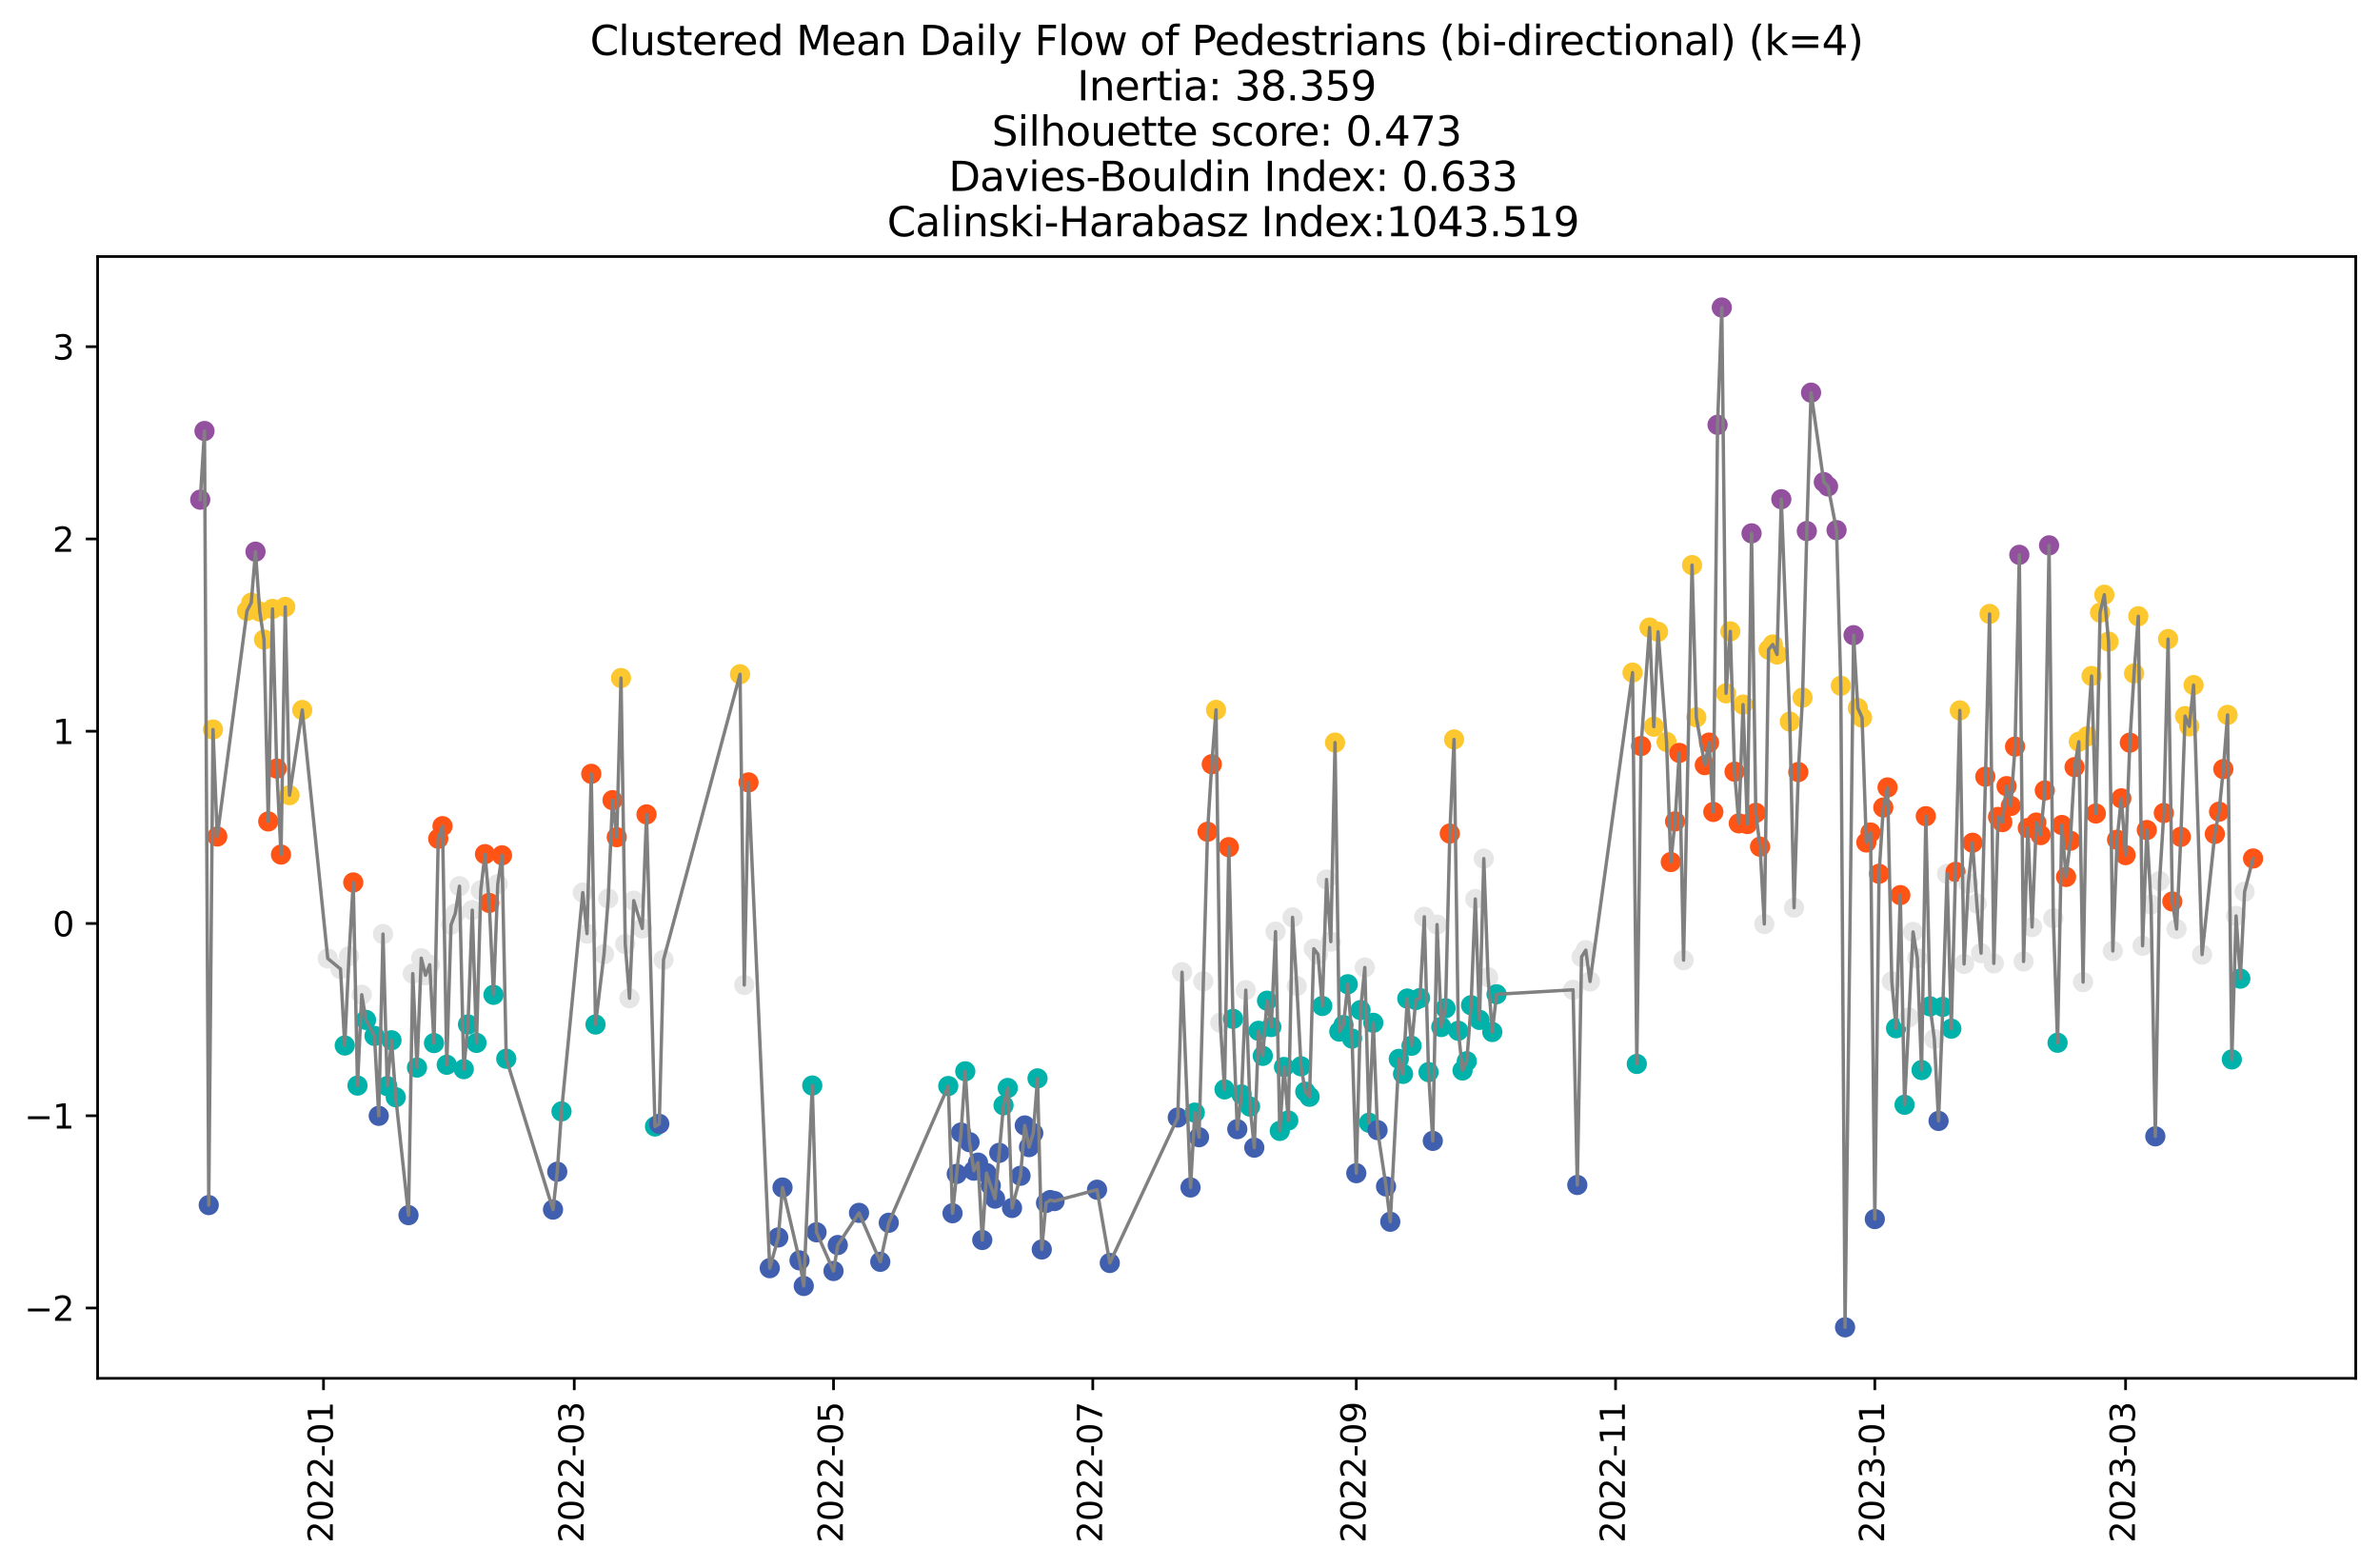 <?xml version="1.0" encoding="utf-8" standalone="no"?>
<!DOCTYPE svg PUBLIC "-//W3C//DTD SVG 1.1//EN"
  "http://www.w3.org/Graphics/SVG/1.1/DTD/svg11.dtd">
<svg xmlns:xlink="http://www.w3.org/1999/xlink" width="705.742pt" height="464.69pt" viewBox="0 0 705.742 464.69" xmlns="http://www.w3.org/2000/svg" version="1.1">
 <defs>
  <style type="text/css">*{stroke-linejoin: round; stroke-linecap: butt}</style>
 </defs>
 <g id="figure_1">
  <g id="patch_1">
   <path d="M 0 464.69 
L 705.742 464.69 
L 705.742 0 
L 0 0 
z
" style="fill: #ffffff"/>
  </g>
  <g id="axes_1">
   <g id="patch_2">
    <path d="M 28.942 408.708 
L 698.542 408.708 
L 698.542 76.068 
L 28.942 76.068 
z
" style="fill: #ffffff"/>
   </g>
   <g id="PathCollection_1">
    <defs>
     <path id="C0_0_1b26d3cffa" d="M 0 2.5 
C 0.663 2.5 1.299 2.237 1.768 1.768 
C 2.237 1.299 2.5 0.663 2.5 -0 
C 2.5 -0.663 2.237 -1.299 1.768 -1.768 
C 1.299 -2.237 0.663 -2.5 0 -2.5 
C -0.663 -2.5 -1.299 -2.237 -1.768 -1.768 
C -2.237 -1.299 -2.5 -0.663 -2.5 0 
C -2.5 0.663 -2.237 1.299 -1.768 1.768 
C -1.299 2.237 -0.663 2.5 0 2.5 
z
"/>
    </defs>
    <g clip-path="url(#p107d3ac49c)">
     <use xlink:href="#C0_0_1b26d3cffa" x="59.379" y="148.167" style="fill: #93509e; stroke: #93509e"/>
    </g>
    <g clip-path="url(#p107d3ac49c)">
     <use xlink:href="#C0_0_1b26d3cffa" x="60.639" y="127.803" style="fill: #93509e; stroke: #93509e"/>
    </g>
    <g clip-path="url(#p107d3ac49c)">
     <use xlink:href="#C0_0_1b26d3cffa" x="61.899" y="357.343" style="fill: #4060af; stroke: #4060af"/>
    </g>
    <g clip-path="url(#p107d3ac49c)">
     <use xlink:href="#C0_0_1b26d3cffa" x="63.159" y="216.321" style="fill: #fdc82f; stroke: #fdc82f"/>
    </g>
    <g clip-path="url(#p107d3ac49c)">
     <use xlink:href="#C0_0_1b26d3cffa" x="64.42" y="248.048" style="fill: #ff5416; stroke: #ff5416"/>
    </g>
    <g clip-path="url(#p107d3ac49c)">
     <use xlink:href="#C0_0_1b26d3cffa" x="73.242" y="181.148" style="fill: #fdc82f; stroke: #fdc82f"/>
    </g>
    <g clip-path="url(#p107d3ac49c)">
     <use xlink:href="#C0_0_1b26d3cffa" x="74.502" y="178.711" style="fill: #fdc82f; stroke: #fdc82f"/>
    </g>
    <g clip-path="url(#p107d3ac49c)">
     <use xlink:href="#C0_0_1b26d3cffa" x="75.763" y="163.586" style="fill: #93509e; stroke: #93509e"/>
    </g>
    <g clip-path="url(#p107d3ac49c)">
     <use xlink:href="#C0_0_1b26d3cffa" x="77.023" y="181.382" style="fill: #fdc82f; stroke: #fdc82f"/>
    </g>
    <g clip-path="url(#p107d3ac49c)">
     <use xlink:href="#C0_0_1b26d3cffa" x="78.283" y="189.659" style="fill: #fdc82f; stroke: #fdc82f"/>
    </g>
    <g clip-path="url(#p107d3ac49c)">
     <use xlink:href="#C0_0_1b26d3cffa" x="79.543" y="243.577" style="fill: #ff5416; stroke: #ff5416"/>
    </g>
    <g clip-path="url(#p107d3ac49c)">
     <use xlink:href="#C0_0_1b26d3cffa" x="80.804" y="180.565" style="fill: #fdc82f; stroke: #fdc82f"/>
    </g>
    <g clip-path="url(#p107d3ac49c)">
     <use xlink:href="#C0_0_1b26d3cffa" x="82.064" y="227.902" style="fill: #ff5416; stroke: #ff5416"/>
    </g>
    <g clip-path="url(#p107d3ac49c)">
     <use xlink:href="#C0_0_1b26d3cffa" x="83.324" y="253.402" style="fill: #ff5416; stroke: #ff5416"/>
    </g>
    <g clip-path="url(#p107d3ac49c)">
     <use xlink:href="#C0_0_1b26d3cffa" x="84.585" y="179.967" style="fill: #fdc82f; stroke: #fdc82f"/>
    </g>
    <g clip-path="url(#p107d3ac49c)">
     <use xlink:href="#C0_0_1b26d3cffa" x="85.845" y="235.794" style="fill: #fdc82f; stroke: #fdc82f"/>
    </g>
    <g clip-path="url(#p107d3ac49c)">
     <use xlink:href="#C0_0_1b26d3cffa" x="89.626" y="210.534" style="fill: #fdc82f; stroke: #fdc82f"/>
    </g>
    <g clip-path="url(#p107d3ac49c)">
     <use xlink:href="#C0_0_1b26d3cffa" x="97.188" y="284.21" style="fill: #e7e6e6; stroke: #e7e6e6"/>
    </g>
    <g clip-path="url(#p107d3ac49c)">
     <use xlink:href="#C0_0_1b26d3cffa" x="100.969" y="287.34" style="fill: #e7e6e6; stroke: #e7e6e6"/>
    </g>
    <g clip-path="url(#p107d3ac49c)">
     <use xlink:href="#C0_0_1b26d3cffa" x="102.229" y="310.022" style="fill: #00b2a9; stroke: #00b2a9"/>
    </g>
    <g clip-path="url(#p107d3ac49c)">
     <use xlink:href="#C0_0_1b26d3cffa" x="103.489" y="283.558" style="fill: #e7e6e6; stroke: #e7e6e6"/>
    </g>
    <g clip-path="url(#p107d3ac49c)">
     <use xlink:href="#C0_0_1b26d3cffa" x="104.75" y="261.675" style="fill: #ff5416; stroke: #ff5416"/>
    </g>
    <g clip-path="url(#p107d3ac49c)">
     <use xlink:href="#C0_0_1b26d3cffa" x="106.01" y="321.908" style="fill: #00b2a9; stroke: #00b2a9"/>
    </g>
    <g clip-path="url(#p107d3ac49c)">
     <use xlink:href="#C0_0_1b26d3cffa" x="107.27" y="294.963" style="fill: #e7e6e6; stroke: #e7e6e6"/>
    </g>
    <g clip-path="url(#p107d3ac49c)">
     <use xlink:href="#C0_0_1b26d3cffa" x="108.53" y="302.437" style="fill: #00b2a9; stroke: #00b2a9"/>
    </g>
    <g clip-path="url(#p107d3ac49c)">
     <use xlink:href="#C0_0_1b26d3cffa" x="111.051" y="307.182" style="fill: #00b2a9; stroke: #00b2a9"/>
    </g>
    <g clip-path="url(#p107d3ac49c)">
     <use xlink:href="#C0_0_1b26d3cffa" x="112.311" y="330.875" style="fill: #4060af; stroke: #4060af"/>
    </g>
    <g clip-path="url(#p107d3ac49c)">
     <use xlink:href="#C0_0_1b26d3cffa" x="113.572" y="276.974" style="fill: #e7e6e6; stroke: #e7e6e6"/>
    </g>
    <g clip-path="url(#p107d3ac49c)">
     <use xlink:href="#C0_0_1b26d3cffa" x="114.832" y="322.066" style="fill: #00b2a9; stroke: #00b2a9"/>
    </g>
    <g clip-path="url(#p107d3ac49c)">
     <use xlink:href="#C0_0_1b26d3cffa" x="116.092" y="308.465" style="fill: #00b2a9; stroke: #00b2a9"/>
    </g>
    <g clip-path="url(#p107d3ac49c)">
     <use xlink:href="#C0_0_1b26d3cffa" x="117.353" y="325.362" style="fill: #00b2a9; stroke: #00b2a9"/>
    </g>
    <g clip-path="url(#p107d3ac49c)">
     <use xlink:href="#C0_0_1b26d3cffa" x="121.133" y="360.33" style="fill: #4060af; stroke: #4060af"/>
    </g>
    <g clip-path="url(#p107d3ac49c)">
     <use xlink:href="#C0_0_1b26d3cffa" x="122.394" y="288.704" style="fill: #e7e6e6; stroke: #e7e6e6"/>
    </g>
    <g clip-path="url(#p107d3ac49c)">
     <use xlink:href="#C0_0_1b26d3cffa" x="123.654" y="316.567" style="fill: #00b2a9; stroke: #00b2a9"/>
    </g>
    <g clip-path="url(#p107d3ac49c)">
     <use xlink:href="#C0_0_1b26d3cffa" x="124.914" y="284.121" style="fill: #e7e6e6; stroke: #e7e6e6"/>
    </g>
    <g clip-path="url(#p107d3ac49c)">
     <use xlink:href="#C0_0_1b26d3cffa" x="126.175" y="289.196" style="fill: #e7e6e6; stroke: #e7e6e6"/>
    </g>
    <g clip-path="url(#p107d3ac49c)">
     <use xlink:href="#C0_0_1b26d3cffa" x="127.435" y="286.072" style="fill: #e7e6e6; stroke: #e7e6e6"/>
    </g>
    <g clip-path="url(#p107d3ac49c)">
     <use xlink:href="#C0_0_1b26d3cffa" x="128.695" y="309.307" style="fill: #00b2a9; stroke: #00b2a9"/>
    </g>
    <g clip-path="url(#p107d3ac49c)">
     <use xlink:href="#C0_0_1b26d3cffa" x="129.956" y="248.713" style="fill: #ff5416; stroke: #ff5416"/>
    </g>
    <g clip-path="url(#p107d3ac49c)">
     <use xlink:href="#C0_0_1b26d3cffa" x="131.216" y="244.981" style="fill: #ff5416; stroke: #ff5416"/>
    </g>
    <g clip-path="url(#p107d3ac49c)">
     <use xlink:href="#C0_0_1b26d3cffa" x="132.476" y="315.735" style="fill: #00b2a9; stroke: #00b2a9"/>
    </g>
    <g clip-path="url(#p107d3ac49c)">
     <use xlink:href="#C0_0_1b26d3cffa" x="133.737" y="274.256" style="fill: #e7e6e6; stroke: #e7e6e6"/>
    </g>
    <g clip-path="url(#p107d3ac49c)">
     <use xlink:href="#C0_0_1b26d3cffa" x="134.997" y="270.882" style="fill: #e7e6e6; stroke: #e7e6e6"/>
    </g>
    <g clip-path="url(#p107d3ac49c)">
     <use xlink:href="#C0_0_1b26d3cffa" x="136.257" y="262.774" style="fill: #e7e6e6; stroke: #e7e6e6"/>
    </g>
    <g clip-path="url(#p107d3ac49c)">
     <use xlink:href="#C0_0_1b26d3cffa" x="137.517" y="317.036" style="fill: #00b2a9; stroke: #00b2a9"/>
    </g>
    <g clip-path="url(#p107d3ac49c)">
     <use xlink:href="#C0_0_1b26d3cffa" x="138.778" y="303.783" style="fill: #00b2a9; stroke: #00b2a9"/>
    </g>
    <g clip-path="url(#p107d3ac49c)">
     <use xlink:href="#C0_0_1b26d3cffa" x="140.038" y="269.878" style="fill: #e7e6e6; stroke: #e7e6e6"/>
    </g>
    <g clip-path="url(#p107d3ac49c)">
     <use xlink:href="#C0_0_1b26d3cffa" x="141.298" y="309.245" style="fill: #00b2a9; stroke: #00b2a9"/>
    </g>
    <g clip-path="url(#p107d3ac49c)">
     <use xlink:href="#C0_0_1b26d3cffa" x="142.559" y="264.006" style="fill: #e7e6e6; stroke: #e7e6e6"/>
    </g>
    <g clip-path="url(#p107d3ac49c)">
     <use xlink:href="#C0_0_1b26d3cffa" x="143.819" y="253.276" style="fill: #ff5416; stroke: #ff5416"/>
    </g>
    <g clip-path="url(#p107d3ac49c)">
     <use xlink:href="#C0_0_1b26d3cffa" x="145.079" y="267.737" style="fill: #ff5416; stroke: #ff5416"/>
    </g>
    <g clip-path="url(#p107d3ac49c)">
     <use xlink:href="#C0_0_1b26d3cffa" x="146.34" y="294.996" style="fill: #00b2a9; stroke: #00b2a9"/>
    </g>
    <g clip-path="url(#p107d3ac49c)">
     <use xlink:href="#C0_0_1b26d3cffa" x="147.6" y="262.164" style="fill: #e7e6e6; stroke: #e7e6e6"/>
    </g>
    <g clip-path="url(#p107d3ac49c)">
     <use xlink:href="#C0_0_1b26d3cffa" x="148.86" y="253.627" style="fill: #ff5416; stroke: #ff5416"/>
    </g>
    <g clip-path="url(#p107d3ac49c)">
     <use xlink:href="#C0_0_1b26d3cffa" x="150.121" y="313.949" style="fill: #00b2a9; stroke: #00b2a9"/>
    </g>
    <g clip-path="url(#p107d3ac49c)">
     <use xlink:href="#C0_0_1b26d3cffa" x="163.984" y="358.68" style="fill: #4060af; stroke: #4060af"/>
    </g>
    <g clip-path="url(#p107d3ac49c)">
     <use xlink:href="#C0_0_1b26d3cffa" x="165.244" y="347.446" style="fill: #4060af; stroke: #4060af"/>
    </g>
    <g clip-path="url(#p107d3ac49c)">
     <use xlink:href="#C0_0_1b26d3cffa" x="166.504" y="329.56" style="fill: #00b2a9; stroke: #00b2a9"/>
    </g>
    <g clip-path="url(#p107d3ac49c)">
     <use xlink:href="#C0_0_1b26d3cffa" x="172.806" y="264.674" style="fill: #e7e6e6; stroke: #e7e6e6"/>
    </g>
    <g clip-path="url(#p107d3ac49c)">
     <use xlink:href="#C0_0_1b26d3cffa" x="174.066" y="276.848" style="fill: #e7e6e6; stroke: #e7e6e6"/>
    </g>
    <g clip-path="url(#p107d3ac49c)">
     <use xlink:href="#C0_0_1b26d3cffa" x="175.327" y="229.463" style="fill: #ff5416; stroke: #ff5416"/>
    </g>
    <g clip-path="url(#p107d3ac49c)">
     <use xlink:href="#C0_0_1b26d3cffa" x="176.587" y="303.8" style="fill: #00b2a9; stroke: #00b2a9"/>
    </g>
    <g clip-path="url(#p107d3ac49c)">
     <use xlink:href="#C0_0_1b26d3cffa" x="179.108" y="282.951" style="fill: #e7e6e6; stroke: #e7e6e6"/>
    </g>
    <g clip-path="url(#p107d3ac49c)">
     <use xlink:href="#C0_0_1b26d3cffa" x="180.368" y="266.451" style="fill: #e7e6e6; stroke: #e7e6e6"/>
    </g>
    <g clip-path="url(#p107d3ac49c)">
     <use xlink:href="#C0_0_1b26d3cffa" x="181.628" y="237.271" style="fill: #ff5416; stroke: #ff5416"/>
    </g>
    <g clip-path="url(#p107d3ac49c)">
     <use xlink:href="#C0_0_1b26d3cffa" x="182.888" y="248.244" style="fill: #ff5416; stroke: #ff5416"/>
    </g>
    <g clip-path="url(#p107d3ac49c)">
     <use xlink:href="#C0_0_1b26d3cffa" x="184.149" y="201.057" style="fill: #fdc82f; stroke: #fdc82f"/>
    </g>
    <g clip-path="url(#p107d3ac49c)">
     <use xlink:href="#C0_0_1b26d3cffa" x="185.409" y="279.952" style="fill: #e7e6e6; stroke: #e7e6e6"/>
    </g>
    <g clip-path="url(#p107d3ac49c)">
     <use xlink:href="#C0_0_1b26d3cffa" x="186.669" y="296.018" style="fill: #e7e6e6; stroke: #e7e6e6"/>
    </g>
    <g clip-path="url(#p107d3ac49c)">
     <use xlink:href="#C0_0_1b26d3cffa" x="187.93" y="267.076" style="fill: #e7e6e6; stroke: #e7e6e6"/>
    </g>
    <g clip-path="url(#p107d3ac49c)">
     <use xlink:href="#C0_0_1b26d3cffa" x="190.45" y="275.305" style="fill: #e7e6e6; stroke: #e7e6e6"/>
    </g>
    <g clip-path="url(#p107d3ac49c)">
     <use xlink:href="#C0_0_1b26d3cffa" x="191.711" y="241.496" style="fill: #ff5416; stroke: #ff5416"/>
    </g>
    <g clip-path="url(#p107d3ac49c)">
     <use xlink:href="#C0_0_1b26d3cffa" x="194.231" y="334.035" style="fill: #00b2a9; stroke: #00b2a9"/>
    </g>
    <g clip-path="url(#p107d3ac49c)">
     <use xlink:href="#C0_0_1b26d3cffa" x="195.491" y="333.262" style="fill: #4060af; stroke: #4060af"/>
    </g>
    <g clip-path="url(#p107d3ac49c)">
     <use xlink:href="#C0_0_1b26d3cffa" x="196.752" y="284.595" style="fill: #e7e6e6; stroke: #e7e6e6"/>
    </g>
    <g clip-path="url(#p107d3ac49c)">
     <use xlink:href="#C0_0_1b26d3cffa" x="219.437" y="199.937" style="fill: #fdc82f; stroke: #fdc82f"/>
    </g>
    <g clip-path="url(#p107d3ac49c)">
     <use xlink:href="#C0_0_1b26d3cffa" x="220.698" y="292.089" style="fill: #e7e6e6; stroke: #e7e6e6"/>
    </g>
    <g clip-path="url(#p107d3ac49c)">
     <use xlink:href="#C0_0_1b26d3cffa" x="221.958" y="232.009" style="fill: #ff5416; stroke: #ff5416"/>
    </g>
    <g clip-path="url(#p107d3ac49c)">
     <use xlink:href="#C0_0_1b26d3cffa" x="228.259" y="376.052" style="fill: #4060af; stroke: #4060af"/>
    </g>
    <g clip-path="url(#p107d3ac49c)">
     <use xlink:href="#C0_0_1b26d3cffa" x="230.78" y="366.939" style="fill: #4060af; stroke: #4060af"/>
    </g>
    <g clip-path="url(#p107d3ac49c)">
     <use xlink:href="#C0_0_1b26d3cffa" x="232.04" y="352.136" style="fill: #4060af; stroke: #4060af"/>
    </g>
    <g clip-path="url(#p107d3ac49c)">
     <use xlink:href="#C0_0_1b26d3cffa" x="237.082" y="373.743" style="fill: #4060af; stroke: #4060af"/>
    </g>
    <g clip-path="url(#p107d3ac49c)">
     <use xlink:href="#C0_0_1b26d3cffa" x="238.342" y="381.328" style="fill: #4060af; stroke: #4060af"/>
    </g>
    <g clip-path="url(#p107d3ac49c)">
     <use xlink:href="#C0_0_1b26d3cffa" x="240.862" y="321.893" style="fill: #00b2a9; stroke: #00b2a9"/>
    </g>
    <g clip-path="url(#p107d3ac49c)">
     <use xlink:href="#C0_0_1b26d3cffa" x="242.123" y="365.411" style="fill: #4060af; stroke: #4060af"/>
    </g>
    <g clip-path="url(#p107d3ac49c)">
     <use xlink:href="#C0_0_1b26d3cffa" x="247.164" y="376.891" style="fill: #4060af; stroke: #4060af"/>
    </g>
    <g clip-path="url(#p107d3ac49c)">
     <use xlink:href="#C0_0_1b26d3cffa" x="248.424" y="369.193" style="fill: #4060af; stroke: #4060af"/>
    </g>
    <g clip-path="url(#p107d3ac49c)">
     <use xlink:href="#C0_0_1b26d3cffa" x="254.726" y="359.647" style="fill: #4060af; stroke: #4060af"/>
    </g>
    <g clip-path="url(#p107d3ac49c)">
     <use xlink:href="#C0_0_1b26d3cffa" x="261.027" y="374.163" style="fill: #4060af; stroke: #4060af"/>
    </g>
    <g clip-path="url(#p107d3ac49c)">
     <use xlink:href="#C0_0_1b26d3cffa" x="263.548" y="362.585" style="fill: #4060af; stroke: #4060af"/>
    </g>
    <g clip-path="url(#p107d3ac49c)">
     <use xlink:href="#C0_0_1b26d3cffa" x="281.192" y="322.035" style="fill: #00b2a9; stroke: #00b2a9"/>
    </g>
    <g clip-path="url(#p107d3ac49c)">
     <use xlink:href="#C0_0_1b26d3cffa" x="282.453" y="359.761" style="fill: #4060af; stroke: #4060af"/>
    </g>
    <g clip-path="url(#p107d3ac49c)">
     <use xlink:href="#C0_0_1b26d3cffa" x="283.713" y="348.093" style="fill: #4060af; stroke: #4060af"/>
    </g>
    <g clip-path="url(#p107d3ac49c)">
     <use xlink:href="#C0_0_1b26d3cffa" x="284.973" y="335.822" style="fill: #4060af; stroke: #4060af"/>
    </g>
    <g clip-path="url(#p107d3ac49c)">
     <use xlink:href="#C0_0_1b26d3cffa" x="286.233" y="317.674" style="fill: #00b2a9; stroke: #00b2a9"/>
    </g>
    <g clip-path="url(#p107d3ac49c)">
     <use xlink:href="#C0_0_1b26d3cffa" x="287.494" y="338.686" style="fill: #4060af; stroke: #4060af"/>
    </g>
    <g clip-path="url(#p107d3ac49c)">
     <use xlink:href="#C0_0_1b26d3cffa" x="288.754" y="347.135" style="fill: #4060af; stroke: #4060af"/>
    </g>
    <g clip-path="url(#p107d3ac49c)">
     <use xlink:href="#C0_0_1b26d3cffa" x="290.014" y="344.751" style="fill: #4060af; stroke: #4060af"/>
    </g>
    <g clip-path="url(#p107d3ac49c)">
     <use xlink:href="#C0_0_1b26d3cffa" x="291.275" y="367.695" style="fill: #4060af; stroke: #4060af"/>
    </g>
    <g clip-path="url(#p107d3ac49c)">
     <use xlink:href="#C0_0_1b26d3cffa" x="292.535" y="347.851" style="fill: #4060af; stroke: #4060af"/>
    </g>
    <g clip-path="url(#p107d3ac49c)">
     <use xlink:href="#C0_0_1b26d3cffa" x="293.795" y="351.553" style="fill: #4060af; stroke: #4060af"/>
    </g>
    <g clip-path="url(#p107d3ac49c)">
     <use xlink:href="#C0_0_1b26d3cffa" x="295.056" y="355.432" style="fill: #4060af; stroke: #4060af"/>
    </g>
    <g clip-path="url(#p107d3ac49c)">
     <use xlink:href="#C0_0_1b26d3cffa" x="296.316" y="341.854" style="fill: #4060af; stroke: #4060af"/>
    </g>
    <g clip-path="url(#p107d3ac49c)">
     <use xlink:href="#C0_0_1b26d3cffa" x="297.576" y="327.759" style="fill: #00b2a9; stroke: #00b2a9"/>
    </g>
    <g clip-path="url(#p107d3ac49c)">
     <use xlink:href="#C0_0_1b26d3cffa" x="298.836" y="322.62" style="fill: #00b2a9; stroke: #00b2a9"/>
    </g>
    <g clip-path="url(#p107d3ac49c)">
     <use xlink:href="#C0_0_1b26d3cffa" x="300.097" y="358.2" style="fill: #4060af; stroke: #4060af"/>
    </g>
    <g clip-path="url(#p107d3ac49c)">
     <use xlink:href="#C0_0_1b26d3cffa" x="302.617" y="348.649" style="fill: #4060af; stroke: #4060af"/>
    </g>
    <g clip-path="url(#p107d3ac49c)">
     <use xlink:href="#C0_0_1b26d3cffa" x="303.878" y="333.73" style="fill: #4060af; stroke: #4060af"/>
    </g>
    <g clip-path="url(#p107d3ac49c)">
     <use xlink:href="#C0_0_1b26d3cffa" x="305.138" y="340.147" style="fill: #4060af; stroke: #4060af"/>
    </g>
    <g clip-path="url(#p107d3ac49c)">
     <use xlink:href="#C0_0_1b26d3cffa" x="306.398" y="336.004" style="fill: #4060af; stroke: #4060af"/>
    </g>
    <g clip-path="url(#p107d3ac49c)">
     <use xlink:href="#C0_0_1b26d3cffa" x="307.659" y="319.773" style="fill: #00b2a9; stroke: #00b2a9"/>
    </g>
    <g clip-path="url(#p107d3ac49c)">
     <use xlink:href="#C0_0_1b26d3cffa" x="308.919" y="370.505" style="fill: #4060af; stroke: #4060af"/>
    </g>
    <g clip-path="url(#p107d3ac49c)">
     <use xlink:href="#C0_0_1b26d3cffa" x="310.179" y="356.692" style="fill: #4060af; stroke: #4060af"/>
    </g>
    <g clip-path="url(#p107d3ac49c)">
     <use xlink:href="#C0_0_1b26d3cffa" x="311.44" y="355.853" style="fill: #4060af; stroke: #4060af"/>
    </g>
    <g clip-path="url(#p107d3ac49c)">
     <use xlink:href="#C0_0_1b26d3cffa" x="312.7" y="356.154" style="fill: #4060af; stroke: #4060af"/>
    </g>
    <g clip-path="url(#p107d3ac49c)">
     <use xlink:href="#C0_0_1b26d3cffa" x="325.303" y="352.779" style="fill: #4060af; stroke: #4060af"/>
    </g>
    <g clip-path="url(#p107d3ac49c)">
     <use xlink:href="#C0_0_1b26d3cffa" x="329.084" y="374.511" style="fill: #4060af; stroke: #4060af"/>
    </g>
    <g clip-path="url(#p107d3ac49c)">
     <use xlink:href="#C0_0_1b26d3cffa" x="349.249" y="331.372" style="fill: #4060af; stroke: #4060af"/>
    </g>
    <g clip-path="url(#p107d3ac49c)">
     <use xlink:href="#C0_0_1b26d3cffa" x="350.509" y="288.278" style="fill: #e7e6e6; stroke: #e7e6e6"/>
    </g>
    <g clip-path="url(#p107d3ac49c)">
     <use xlink:href="#C0_0_1b26d3cffa" x="353.03" y="352.122" style="fill: #4060af; stroke: #4060af"/>
    </g>
    <g clip-path="url(#p107d3ac49c)">
     <use xlink:href="#C0_0_1b26d3cffa" x="354.29" y="329.929" style="fill: #00b2a9; stroke: #00b2a9"/>
    </g>
    <g clip-path="url(#p107d3ac49c)">
     <use xlink:href="#C0_0_1b26d3cffa" x="355.55" y="337.216" style="fill: #4060af; stroke: #4060af"/>
    </g>
    <g clip-path="url(#p107d3ac49c)">
     <use xlink:href="#C0_0_1b26d3cffa" x="356.811" y="290.988" style="fill: #e7e6e6; stroke: #e7e6e6"/>
    </g>
    <g clip-path="url(#p107d3ac49c)">
     <use xlink:href="#C0_0_1b26d3cffa" x="358.071" y="246.638" style="fill: #ff5416; stroke: #ff5416"/>
    </g>
    <g clip-path="url(#p107d3ac49c)">
     <use xlink:href="#C0_0_1b26d3cffa" x="359.331" y="226.612" style="fill: #ff5416; stroke: #ff5416"/>
    </g>
    <g clip-path="url(#p107d3ac49c)">
     <use xlink:href="#C0_0_1b26d3cffa" x="360.591" y="210.509" style="fill: #fdc82f; stroke: #fdc82f"/>
    </g>
    <g clip-path="url(#p107d3ac49c)">
     <use xlink:href="#C0_0_1b26d3cffa" x="361.852" y="303.253" style="fill: #e7e6e6; stroke: #e7e6e6"/>
    </g>
    <g clip-path="url(#p107d3ac49c)">
     <use xlink:href="#C0_0_1b26d3cffa" x="363.112" y="323.039" style="fill: #00b2a9; stroke: #00b2a9"/>
    </g>
    <g clip-path="url(#p107d3ac49c)">
     <use xlink:href="#C0_0_1b26d3cffa" x="364.372" y="251.204" style="fill: #ff5416; stroke: #ff5416"/>
    </g>
    <g clip-path="url(#p107d3ac49c)">
     <use xlink:href="#C0_0_1b26d3cffa" x="365.633" y="302.12" style="fill: #00b2a9; stroke: #00b2a9"/>
    </g>
    <g clip-path="url(#p107d3ac49c)">
     <use xlink:href="#C0_0_1b26d3cffa" x="366.893" y="334.833" style="fill: #4060af; stroke: #4060af"/>
    </g>
    <g clip-path="url(#p107d3ac49c)">
     <use xlink:href="#C0_0_1b26d3cffa" x="368.153" y="324.534" style="fill: #00b2a9; stroke: #00b2a9"/>
    </g>
    <g clip-path="url(#p107d3ac49c)">
     <use xlink:href="#C0_0_1b26d3cffa" x="369.414" y="293.61" style="fill: #e7e6e6; stroke: #e7e6e6"/>
    </g>
    <g clip-path="url(#p107d3ac49c)">
     <use xlink:href="#C0_0_1b26d3cffa" x="370.674" y="328.131" style="fill: #00b2a9; stroke: #00b2a9"/>
    </g>
    <g clip-path="url(#p107d3ac49c)">
     <use xlink:href="#C0_0_1b26d3cffa" x="371.934" y="340.309" style="fill: #4060af; stroke: #4060af"/>
    </g>
    <g clip-path="url(#p107d3ac49c)">
     <use xlink:href="#C0_0_1b26d3cffa" x="373.194" y="305.667" style="fill: #00b2a9; stroke: #00b2a9"/>
    </g>
    <g clip-path="url(#p107d3ac49c)">
     <use xlink:href="#C0_0_1b26d3cffa" x="374.455" y="313.094" style="fill: #00b2a9; stroke: #00b2a9"/>
    </g>
    <g clip-path="url(#p107d3ac49c)">
     <use xlink:href="#C0_0_1b26d3cffa" x="375.715" y="296.743" style="fill: #00b2a9; stroke: #00b2a9"/>
    </g>
    <g clip-path="url(#p107d3ac49c)">
     <use xlink:href="#C0_0_1b26d3cffa" x="376.975" y="304.547" style="fill: #00b2a9; stroke: #00b2a9"/>
    </g>
    <g clip-path="url(#p107d3ac49c)">
     <use xlink:href="#C0_0_1b26d3cffa" x="378.236" y="276.251" style="fill: #e7e6e6; stroke: #e7e6e6"/>
    </g>
    <g clip-path="url(#p107d3ac49c)">
     <use xlink:href="#C0_0_1b26d3cffa" x="379.496" y="335.342" style="fill: #00b2a9; stroke: #00b2a9"/>
    </g>
    <g clip-path="url(#p107d3ac49c)">
     <use xlink:href="#C0_0_1b26d3cffa" x="380.756" y="316.39" style="fill: #00b2a9; stroke: #00b2a9"/>
    </g>
    <g clip-path="url(#p107d3ac49c)">
     <use xlink:href="#C0_0_1b26d3cffa" x="382.017" y="332.257" style="fill: #00b2a9; stroke: #00b2a9"/>
    </g>
    <g clip-path="url(#p107d3ac49c)">
     <use xlink:href="#C0_0_1b26d3cffa" x="383.277" y="272.021" style="fill: #e7e6e6; stroke: #e7e6e6"/>
    </g>
    <g clip-path="url(#p107d3ac49c)">
     <use xlink:href="#C0_0_1b26d3cffa" x="384.537" y="292.385" style="fill: #e7e6e6; stroke: #e7e6e6"/>
    </g>
    <g clip-path="url(#p107d3ac49c)">
     <use xlink:href="#C0_0_1b26d3cffa" x="385.798" y="316.185" style="fill: #00b2a9; stroke: #00b2a9"/>
    </g>
    <g clip-path="url(#p107d3ac49c)">
     <use xlink:href="#C0_0_1b26d3cffa" x="387.058" y="323.716" style="fill: #00b2a9; stroke: #00b2a9"/>
    </g>
    <g clip-path="url(#p107d3ac49c)">
     <use xlink:href="#C0_0_1b26d3cffa" x="388.318" y="325.225" style="fill: #00b2a9; stroke: #00b2a9"/>
    </g>
    <g clip-path="url(#p107d3ac49c)">
     <use xlink:href="#C0_0_1b26d3cffa" x="389.578" y="281.325" style="fill: #e7e6e6; stroke: #e7e6e6"/>
    </g>
    <g clip-path="url(#p107d3ac49c)">
     <use xlink:href="#C0_0_1b26d3cffa" x="390.839" y="282.988" style="fill: #e7e6e6; stroke: #e7e6e6"/>
    </g>
    <g clip-path="url(#p107d3ac49c)">
     <use xlink:href="#C0_0_1b26d3cffa" x="392.099" y="298.299" style="fill: #00b2a9; stroke: #00b2a9"/>
    </g>
    <g clip-path="url(#p107d3ac49c)">
     <use xlink:href="#C0_0_1b26d3cffa" x="393.359" y="260.789" style="fill: #e7e6e6; stroke: #e7e6e6"/>
    </g>
    <g clip-path="url(#p107d3ac49c)">
     <use xlink:href="#C0_0_1b26d3cffa" x="394.62" y="279.225" style="fill: #e7e6e6; stroke: #e7e6e6"/>
    </g>
    <g clip-path="url(#p107d3ac49c)">
     <use xlink:href="#C0_0_1b26d3cffa" x="395.88" y="220.198" style="fill: #fdc82f; stroke: #fdc82f"/>
    </g>
    <g clip-path="url(#p107d3ac49c)">
     <use xlink:href="#C0_0_1b26d3cffa" x="397.14" y="305.895" style="fill: #00b2a9; stroke: #00b2a9"/>
    </g>
    <g clip-path="url(#p107d3ac49c)">
     <use xlink:href="#C0_0_1b26d3cffa" x="398.401" y="303.949" style="fill: #00b2a9; stroke: #00b2a9"/>
    </g>
    <g clip-path="url(#p107d3ac49c)">
     <use xlink:href="#C0_0_1b26d3cffa" x="399.661" y="291.856" style="fill: #00b2a9; stroke: #00b2a9"/>
    </g>
    <g clip-path="url(#p107d3ac49c)">
     <use xlink:href="#C0_0_1b26d3cffa" x="400.921" y="307.972" style="fill: #00b2a9; stroke: #00b2a9"/>
    </g>
    <g clip-path="url(#p107d3ac49c)">
     <use xlink:href="#C0_0_1b26d3cffa" x="402.181" y="347.886" style="fill: #4060af; stroke: #4060af"/>
    </g>
    <g clip-path="url(#p107d3ac49c)">
     <use xlink:href="#C0_0_1b26d3cffa" x="403.442" y="299.519" style="fill: #00b2a9; stroke: #00b2a9"/>
    </g>
    <g clip-path="url(#p107d3ac49c)">
     <use xlink:href="#C0_0_1b26d3cffa" x="404.702" y="286.898" style="fill: #e7e6e6; stroke: #e7e6e6"/>
    </g>
    <g clip-path="url(#p107d3ac49c)">
     <use xlink:href="#C0_0_1b26d3cffa" x="405.962" y="332.928" style="fill: #00b2a9; stroke: #00b2a9"/>
    </g>
    <g clip-path="url(#p107d3ac49c)">
     <use xlink:href="#C0_0_1b26d3cffa" x="407.223" y="303.302" style="fill: #00b2a9; stroke: #00b2a9"/>
    </g>
    <g clip-path="url(#p107d3ac49c)">
     <use xlink:href="#C0_0_1b26d3cffa" x="408.483" y="335.113" style="fill: #4060af; stroke: #4060af"/>
    </g>
    <g clip-path="url(#p107d3ac49c)">
     <use xlink:href="#C0_0_1b26d3cffa" x="411.004" y="351.821" style="fill: #4060af; stroke: #4060af"/>
    </g>
    <g clip-path="url(#p107d3ac49c)">
     <use xlink:href="#C0_0_1b26d3cffa" x="412.264" y="362.281" style="fill: #4060af; stroke: #4060af"/>
    </g>
    <g clip-path="url(#p107d3ac49c)">
     <use xlink:href="#C0_0_1b26d3cffa" x="414.785" y="313.993" style="fill: #00b2a9; stroke: #00b2a9"/>
    </g>
    <g clip-path="url(#p107d3ac49c)">
     <use xlink:href="#C0_0_1b26d3cffa" x="416.045" y="318.436" style="fill: #00b2a9; stroke: #00b2a9"/>
    </g>
    <g clip-path="url(#p107d3ac49c)">
     <use xlink:href="#C0_0_1b26d3cffa" x="417.305" y="296.098" style="fill: #00b2a9; stroke: #00b2a9"/>
    </g>
    <g clip-path="url(#p107d3ac49c)">
     <use xlink:href="#C0_0_1b26d3cffa" x="418.565" y="310.101" style="fill: #00b2a9; stroke: #00b2a9"/>
    </g>
    <g clip-path="url(#p107d3ac49c)">
     <use xlink:href="#C0_0_1b26d3cffa" x="419.826" y="296.535" style="fill: #00b2a9; stroke: #00b2a9"/>
    </g>
    <g clip-path="url(#p107d3ac49c)">
     <use xlink:href="#C0_0_1b26d3cffa" x="421.086" y="295.959" style="fill: #00b2a9; stroke: #00b2a9"/>
    </g>
    <g clip-path="url(#p107d3ac49c)">
     <use xlink:href="#C0_0_1b26d3cffa" x="422.346" y="271.854" style="fill: #e7e6e6; stroke: #e7e6e6"/>
    </g>
    <g clip-path="url(#p107d3ac49c)">
     <use xlink:href="#C0_0_1b26d3cffa" x="423.607" y="317.915" style="fill: #00b2a9; stroke: #00b2a9"/>
    </g>
    <g clip-path="url(#p107d3ac49c)">
     <use xlink:href="#C0_0_1b26d3cffa" x="424.867" y="338.299" style="fill: #4060af; stroke: #4060af"/>
    </g>
    <g clip-path="url(#p107d3ac49c)">
     <use xlink:href="#C0_0_1b26d3cffa" x="426.127" y="274.165" style="fill: #e7e6e6; stroke: #e7e6e6"/>
    </g>
    <g clip-path="url(#p107d3ac49c)">
     <use xlink:href="#C0_0_1b26d3cffa" x="427.388" y="304.54" style="fill: #00b2a9; stroke: #00b2a9"/>
    </g>
    <g clip-path="url(#p107d3ac49c)">
     <use xlink:href="#C0_0_1b26d3cffa" x="428.648" y="298.986" style="fill: #00b2a9; stroke: #00b2a9"/>
    </g>
    <g clip-path="url(#p107d3ac49c)">
     <use xlink:href="#C0_0_1b26d3cffa" x="429.908" y="247.167" style="fill: #ff5416; stroke: #ff5416"/>
    </g>
    <g clip-path="url(#p107d3ac49c)">
     <use xlink:href="#C0_0_1b26d3cffa" x="431.168" y="219.268" style="fill: #fdc82f; stroke: #fdc82f"/>
    </g>
    <g clip-path="url(#p107d3ac49c)">
     <use xlink:href="#C0_0_1b26d3cffa" x="432.429" y="305.661" style="fill: #00b2a9; stroke: #00b2a9"/>
    </g>
    <g clip-path="url(#p107d3ac49c)">
     <use xlink:href="#C0_0_1b26d3cffa" x="433.689" y="317.427" style="fill: #00b2a9; stroke: #00b2a9"/>
    </g>
    <g clip-path="url(#p107d3ac49c)">
     <use xlink:href="#C0_0_1b26d3cffa" x="434.949" y="314.69" style="fill: #00b2a9; stroke: #00b2a9"/>
    </g>
    <g clip-path="url(#p107d3ac49c)">
     <use xlink:href="#C0_0_1b26d3cffa" x="436.21" y="298.083" style="fill: #00b2a9; stroke: #00b2a9"/>
    </g>
    <g clip-path="url(#p107d3ac49c)">
     <use xlink:href="#C0_0_1b26d3cffa" x="437.47" y="266.577" style="fill: #e7e6e6; stroke: #e7e6e6"/>
    </g>
    <g clip-path="url(#p107d3ac49c)">
     <use xlink:href="#C0_0_1b26d3cffa" x="438.73" y="302.431" style="fill: #00b2a9; stroke: #00b2a9"/>
    </g>
    <g clip-path="url(#p107d3ac49c)">
     <use xlink:href="#C0_0_1b26d3cffa" x="439.991" y="254.606" style="fill: #e7e6e6; stroke: #e7e6e6"/>
    </g>
    <g clip-path="url(#p107d3ac49c)">
     <use xlink:href="#C0_0_1b26d3cffa" x="441.251" y="289.755" style="fill: #e7e6e6; stroke: #e7e6e6"/>
    </g>
    <g clip-path="url(#p107d3ac49c)">
     <use xlink:href="#C0_0_1b26d3cffa" x="442.511" y="306.018" style="fill: #00b2a9; stroke: #00b2a9"/>
    </g>
    <g clip-path="url(#p107d3ac49c)">
     <use xlink:href="#C0_0_1b26d3cffa" x="443.772" y="294.829" style="fill: #00b2a9; stroke: #00b2a9"/>
    </g>
    <g clip-path="url(#p107d3ac49c)">
     <use xlink:href="#C0_0_1b26d3cffa" x="466.457" y="293.508" style="fill: #e7e6e6; stroke: #e7e6e6"/>
    </g>
    <g clip-path="url(#p107d3ac49c)">
     <use xlink:href="#C0_0_1b26d3cffa" x="467.717" y="351.376" style="fill: #4060af; stroke: #4060af"/>
    </g>
    <g clip-path="url(#p107d3ac49c)">
     <use xlink:href="#C0_0_1b26d3cffa" x="468.978" y="283.75" style="fill: #e7e6e6; stroke: #e7e6e6"/>
    </g>
    <g clip-path="url(#p107d3ac49c)">
     <use xlink:href="#C0_0_1b26d3cffa" x="470.238" y="281.744" style="fill: #e7e6e6; stroke: #e7e6e6"/>
    </g>
    <g clip-path="url(#p107d3ac49c)">
     <use xlink:href="#C0_0_1b26d3cffa" x="471.498" y="291.03" style="fill: #e7e6e6; stroke: #e7e6e6"/>
    </g>
    <g clip-path="url(#p107d3ac49c)">
     <use xlink:href="#C0_0_1b26d3cffa" x="484.101" y="199.45" style="fill: #fdc82f; stroke: #fdc82f"/>
    </g>
    <g clip-path="url(#p107d3ac49c)">
     <use xlink:href="#C0_0_1b26d3cffa" x="485.362" y="315.489" style="fill: #00b2a9; stroke: #00b2a9"/>
    </g>
    <g clip-path="url(#p107d3ac49c)">
     <use xlink:href="#C0_0_1b26d3cffa" x="486.622" y="221.212" style="fill: #ff5416; stroke: #ff5416"/>
    </g>
    <g clip-path="url(#p107d3ac49c)">
     <use xlink:href="#C0_0_1b26d3cffa" x="489.143" y="186.087" style="fill: #fdc82f; stroke: #fdc82f"/>
    </g>
    <g clip-path="url(#p107d3ac49c)">
     <use xlink:href="#C0_0_1b26d3cffa" x="490.403" y="215.49" style="fill: #fdc82f; stroke: #fdc82f"/>
    </g>
    <g clip-path="url(#p107d3ac49c)">
     <use xlink:href="#C0_0_1b26d3cffa" x="491.663" y="187.337" style="fill: #fdc82f; stroke: #fdc82f"/>
    </g>
    <g clip-path="url(#p107d3ac49c)">
     <use xlink:href="#C0_0_1b26d3cffa" x="494.184" y="219.999" style="fill: #fdc82f; stroke: #fdc82f"/>
    </g>
    <g clip-path="url(#p107d3ac49c)">
     <use xlink:href="#C0_0_1b26d3cffa" x="495.444" y="255.616" style="fill: #ff5416; stroke: #ff5416"/>
    </g>
    <g clip-path="url(#p107d3ac49c)">
     <use xlink:href="#C0_0_1b26d3cffa" x="496.704" y="243.558" style="fill: #ff5416; stroke: #ff5416"/>
    </g>
    <g clip-path="url(#p107d3ac49c)">
     <use xlink:href="#C0_0_1b26d3cffa" x="497.965" y="223.263" style="fill: #ff5416; stroke: #ff5416"/>
    </g>
    <g clip-path="url(#p107d3ac49c)">
     <use xlink:href="#C0_0_1b26d3cffa" x="499.225" y="284.709" style="fill: #e7e6e6; stroke: #e7e6e6"/>
    </g>
    <g clip-path="url(#p107d3ac49c)">
     <use xlink:href="#C0_0_1b26d3cffa" x="501.746" y="167.57" style="fill: #fdc82f; stroke: #fdc82f"/>
    </g>
    <g clip-path="url(#p107d3ac49c)">
     <use xlink:href="#C0_0_1b26d3cffa" x="503.006" y="212.714" style="fill: #fdc82f; stroke: #fdc82f"/>
    </g>
    <g clip-path="url(#p107d3ac49c)">
     <use xlink:href="#C0_0_1b26d3cffa" x="505.526" y="226.877" style="fill: #ff5416; stroke: #ff5416"/>
    </g>
    <g clip-path="url(#p107d3ac49c)">
     <use xlink:href="#C0_0_1b26d3cffa" x="506.787" y="220.202" style="fill: #ff5416; stroke: #ff5416"/>
    </g>
    <g clip-path="url(#p107d3ac49c)">
     <use xlink:href="#C0_0_1b26d3cffa" x="508.047" y="240.763" style="fill: #ff5416; stroke: #ff5416"/>
    </g>
    <g clip-path="url(#p107d3ac49c)">
     <use xlink:href="#C0_0_1b26d3cffa" x="509.307" y="125.974" style="fill: #93509e; stroke: #93509e"/>
    </g>
    <g clip-path="url(#p107d3ac49c)">
     <use xlink:href="#C0_0_1b26d3cffa" x="510.568" y="91.188" style="fill: #93509e; stroke: #93509e"/>
    </g>
    <g clip-path="url(#p107d3ac49c)">
     <use xlink:href="#C0_0_1b26d3cffa" x="511.828" y="205.595" style="fill: #fdc82f; stroke: #fdc82f"/>
    </g>
    <g clip-path="url(#p107d3ac49c)">
     <use xlink:href="#C0_0_1b26d3cffa" x="513.088" y="187.208" style="fill: #fdc82f; stroke: #fdc82f"/>
    </g>
    <g clip-path="url(#p107d3ac49c)">
     <use xlink:href="#C0_0_1b26d3cffa" x="514.349" y="228.823" style="fill: #ff5416; stroke: #ff5416"/>
    </g>
    <g clip-path="url(#p107d3ac49c)">
     <use xlink:href="#C0_0_1b26d3cffa" x="515.609" y="244.143" style="fill: #ff5416; stroke: #ff5416"/>
    </g>
    <g clip-path="url(#p107d3ac49c)">
     <use xlink:href="#C0_0_1b26d3cffa" x="516.869" y="208.935" style="fill: #fdc82f; stroke: #fdc82f"/>
    </g>
    <g clip-path="url(#p107d3ac49c)">
     <use xlink:href="#C0_0_1b26d3cffa" x="518.13" y="244.353" style="fill: #ff5416; stroke: #ff5416"/>
    </g>
    <g clip-path="url(#p107d3ac49c)">
     <use xlink:href="#C0_0_1b26d3cffa" x="519.39" y="158.155" style="fill: #93509e; stroke: #93509e"/>
    </g>
    <g clip-path="url(#p107d3ac49c)">
     <use xlink:href="#C0_0_1b26d3cffa" x="520.65" y="241.028" style="fill: #ff5416; stroke: #ff5416"/>
    </g>
    <g clip-path="url(#p107d3ac49c)">
     <use xlink:href="#C0_0_1b26d3cffa" x="521.91" y="251.071" style="fill: #ff5416; stroke: #ff5416"/>
    </g>
    <g clip-path="url(#p107d3ac49c)">
     <use xlink:href="#C0_0_1b26d3cffa" x="523.171" y="273.997" style="fill: #e7e6e6; stroke: #e7e6e6"/>
    </g>
    <g clip-path="url(#p107d3ac49c)">
     <use xlink:href="#C0_0_1b26d3cffa" x="524.431" y="192.627" style="fill: #fdc82f; stroke: #fdc82f"/>
    </g>
    <g clip-path="url(#p107d3ac49c)">
     <use xlink:href="#C0_0_1b26d3cffa" x="525.691" y="191.093" style="fill: #fdc82f; stroke: #fdc82f"/>
    </g>
    <g clip-path="url(#p107d3ac49c)">
     <use xlink:href="#C0_0_1b26d3cffa" x="526.952" y="194.08" style="fill: #fdc82f; stroke: #fdc82f"/>
    </g>
    <g clip-path="url(#p107d3ac49c)">
     <use xlink:href="#C0_0_1b26d3cffa" x="528.212" y="148.037" style="fill: #93509e; stroke: #93509e"/>
    </g>
    <g clip-path="url(#p107d3ac49c)">
     <use xlink:href="#C0_0_1b26d3cffa" x="530.733" y="213.975" style="fill: #fdc82f; stroke: #fdc82f"/>
    </g>
    <g clip-path="url(#p107d3ac49c)">
     <use xlink:href="#C0_0_1b26d3cffa" x="531.993" y="269.157" style="fill: #e7e6e6; stroke: #e7e6e6"/>
    </g>
    <g clip-path="url(#p107d3ac49c)">
     <use xlink:href="#C0_0_1b26d3cffa" x="533.253" y="228.935" style="fill: #ff5416; stroke: #ff5416"/>
    </g>
    <g clip-path="url(#p107d3ac49c)">
     <use xlink:href="#C0_0_1b26d3cffa" x="534.514" y="206.858" style="fill: #fdc82f; stroke: #fdc82f"/>
    </g>
    <g clip-path="url(#p107d3ac49c)">
     <use xlink:href="#C0_0_1b26d3cffa" x="535.774" y="157.476" style="fill: #93509e; stroke: #93509e"/>
    </g>
    <g clip-path="url(#p107d3ac49c)">
     <use xlink:href="#C0_0_1b26d3cffa" x="537.034" y="116.435" style="fill: #93509e; stroke: #93509e"/>
    </g>
    <g clip-path="url(#p107d3ac49c)">
     <use xlink:href="#C0_0_1b26d3cffa" x="540.815" y="142.955" style="fill: #93509e; stroke: #93509e"/>
    </g>
    <g clip-path="url(#p107d3ac49c)">
     <use xlink:href="#C0_0_1b26d3cffa" x="542.075" y="144.232" style="fill: #93509e; stroke: #93509e"/>
    </g>
    <g clip-path="url(#p107d3ac49c)">
     <use xlink:href="#C0_0_1b26d3cffa" x="544.596" y="157.2" style="fill: #93509e; stroke: #93509e"/>
    </g>
    <g clip-path="url(#p107d3ac49c)">
     <use xlink:href="#C0_0_1b26d3cffa" x="545.856" y="203.348" style="fill: #fdc82f; stroke: #fdc82f"/>
    </g>
    <g clip-path="url(#p107d3ac49c)">
     <use xlink:href="#C0_0_1b26d3cffa" x="547.117" y="393.588" style="fill: #4060af; stroke: #4060af"/>
    </g>
    <g clip-path="url(#p107d3ac49c)">
     <use xlink:href="#C0_0_1b26d3cffa" x="549.637" y="188.353" style="fill: #93509e; stroke: #93509e"/>
    </g>
    <g clip-path="url(#p107d3ac49c)">
     <use xlink:href="#C0_0_1b26d3cffa" x="550.897" y="209.955" style="fill: #fdc82f; stroke: #fdc82f"/>
    </g>
    <g clip-path="url(#p107d3ac49c)">
     <use xlink:href="#C0_0_1b26d3cffa" x="552.158" y="212.799" style="fill: #fdc82f; stroke: #fdc82f"/>
    </g>
    <g clip-path="url(#p107d3ac49c)">
     <use xlink:href="#C0_0_1b26d3cffa" x="553.418" y="249.818" style="fill: #ff5416; stroke: #ff5416"/>
    </g>
    <g clip-path="url(#p107d3ac49c)">
     <use xlink:href="#C0_0_1b26d3cffa" x="554.678" y="246.865" style="fill: #ff5416; stroke: #ff5416"/>
    </g>
    <g clip-path="url(#p107d3ac49c)">
     <use xlink:href="#C0_0_1b26d3cffa" x="555.939" y="361.495" style="fill: #4060af; stroke: #4060af"/>
    </g>
    <g clip-path="url(#p107d3ac49c)">
     <use xlink:href="#C0_0_1b26d3cffa" x="557.199" y="259.101" style="fill: #ff5416; stroke: #ff5416"/>
    </g>
    <g clip-path="url(#p107d3ac49c)">
     <use xlink:href="#C0_0_1b26d3cffa" x="558.459" y="239.45" style="fill: #ff5416; stroke: #ff5416"/>
    </g>
    <g clip-path="url(#p107d3ac49c)">
     <use xlink:href="#C0_0_1b26d3cffa" x="559.72" y="233.501" style="fill: #ff5416; stroke: #ff5416"/>
    </g>
    <g clip-path="url(#p107d3ac49c)">
     <use xlink:href="#C0_0_1b26d3cffa" x="560.98" y="290.989" style="fill: #e7e6e6; stroke: #e7e6e6"/>
    </g>
    <g clip-path="url(#p107d3ac49c)">
     <use xlink:href="#C0_0_1b26d3cffa" x="562.24" y="304.903" style="fill: #00b2a9; stroke: #00b2a9"/>
    </g>
    <g clip-path="url(#p107d3ac49c)">
     <use xlink:href="#C0_0_1b26d3cffa" x="563.501" y="265.432" style="fill: #ff5416; stroke: #ff5416"/>
    </g>
    <g clip-path="url(#p107d3ac49c)">
     <use xlink:href="#C0_0_1b26d3cffa" x="564.761" y="327.596" style="fill: #00b2a9; stroke: #00b2a9"/>
    </g>
    <g clip-path="url(#p107d3ac49c)">
     <use xlink:href="#C0_0_1b26d3cffa" x="566.021" y="301.702" style="fill: #e7e6e6; stroke: #e7e6e6"/>
    </g>
    <g clip-path="url(#p107d3ac49c)">
     <use xlink:href="#C0_0_1b26d3cffa" x="567.281" y="276.35" style="fill: #e7e6e6; stroke: #e7e6e6"/>
    </g>
    <g clip-path="url(#p107d3ac49c)">
     <use xlink:href="#C0_0_1b26d3cffa" x="568.542" y="284.158" style="fill: #e7e6e6; stroke: #e7e6e6"/>
    </g>
    <g clip-path="url(#p107d3ac49c)">
     <use xlink:href="#C0_0_1b26d3cffa" x="569.802" y="317.3" style="fill: #00b2a9; stroke: #00b2a9"/>
    </g>
    <g clip-path="url(#p107d3ac49c)">
     <use xlink:href="#C0_0_1b26d3cffa" x="571.062" y="242.025" style="fill: #ff5416; stroke: #ff5416"/>
    </g>
    <g clip-path="url(#p107d3ac49c)">
     <use xlink:href="#C0_0_1b26d3cffa" x="572.323" y="298.413" style="fill: #00b2a9; stroke: #00b2a9"/>
    </g>
    <g clip-path="url(#p107d3ac49c)">
     <use xlink:href="#C0_0_1b26d3cffa" x="573.583" y="308.112" style="fill: #e7e6e6; stroke: #e7e6e6"/>
    </g>
    <g clip-path="url(#p107d3ac49c)">
     <use xlink:href="#C0_0_1b26d3cffa" x="574.843" y="332.387" style="fill: #4060af; stroke: #4060af"/>
    </g>
    <g clip-path="url(#p107d3ac49c)">
     <use xlink:href="#C0_0_1b26d3cffa" x="576.104" y="298.567" style="fill: #00b2a9; stroke: #00b2a9"/>
    </g>
    <g clip-path="url(#p107d3ac49c)">
     <use xlink:href="#C0_0_1b26d3cffa" x="577.364" y="259.116" style="fill: #e7e6e6; stroke: #e7e6e6"/>
    </g>
    <g clip-path="url(#p107d3ac49c)">
     <use xlink:href="#C0_0_1b26d3cffa" x="578.624" y="305.027" style="fill: #00b2a9; stroke: #00b2a9"/>
    </g>
    <g clip-path="url(#p107d3ac49c)">
     <use xlink:href="#C0_0_1b26d3cffa" x="579.884" y="258.536" style="fill: #ff5416; stroke: #ff5416"/>
    </g>
    <g clip-path="url(#p107d3ac49c)">
     <use xlink:href="#C0_0_1b26d3cffa" x="581.145" y="210.657" style="fill: #fdc82f; stroke: #fdc82f"/>
    </g>
    <g clip-path="url(#p107d3ac49c)">
     <use xlink:href="#C0_0_1b26d3cffa" x="582.405" y="285.845" style="fill: #e7e6e6; stroke: #e7e6e6"/>
    </g>
    <g clip-path="url(#p107d3ac49c)">
     <use xlink:href="#C0_0_1b26d3cffa" x="583.665" y="261.977" style="fill: #e7e6e6; stroke: #e7e6e6"/>
    </g>
    <g clip-path="url(#p107d3ac49c)">
     <use xlink:href="#C0_0_1b26d3cffa" x="584.926" y="249.895" style="fill: #ff5416; stroke: #ff5416"/>
    </g>
    <g clip-path="url(#p107d3ac49c)">
     <use xlink:href="#C0_0_1b26d3cffa" x="586.186" y="267.944" style="fill: #e7e6e6; stroke: #e7e6e6"/>
    </g>
    <g clip-path="url(#p107d3ac49c)">
     <use xlink:href="#C0_0_1b26d3cffa" x="587.446" y="282.643" style="fill: #e7e6e6; stroke: #e7e6e6"/>
    </g>
    <g clip-path="url(#p107d3ac49c)">
     <use xlink:href="#C0_0_1b26d3cffa" x="588.707" y="230.313" style="fill: #ff5416; stroke: #ff5416"/>
    </g>
    <g clip-path="url(#p107d3ac49c)">
     <use xlink:href="#C0_0_1b26d3cffa" x="589.967" y="182.057" style="fill: #fdc82f; stroke: #fdc82f"/>
    </g>
    <g clip-path="url(#p107d3ac49c)">
     <use xlink:href="#C0_0_1b26d3cffa" x="591.227" y="285.673" style="fill: #e7e6e6; stroke: #e7e6e6"/>
    </g>
    <g clip-path="url(#p107d3ac49c)">
     <use xlink:href="#C0_0_1b26d3cffa" x="592.488" y="242.251" style="fill: #ff5416; stroke: #ff5416"/>
    </g>
    <g clip-path="url(#p107d3ac49c)">
     <use xlink:href="#C0_0_1b26d3cffa" x="593.748" y="243.787" style="fill: #ff5416; stroke: #ff5416"/>
    </g>
    <g clip-path="url(#p107d3ac49c)">
     <use xlink:href="#C0_0_1b26d3cffa" x="595.008" y="233.115" style="fill: #ff5416; stroke: #ff5416"/>
    </g>
    <g clip-path="url(#p107d3ac49c)">
     <use xlink:href="#C0_0_1b26d3cffa" x="596.268" y="238.977" style="fill: #ff5416; stroke: #ff5416"/>
    </g>
    <g clip-path="url(#p107d3ac49c)">
     <use xlink:href="#C0_0_1b26d3cffa" x="597.529" y="221.39" style="fill: #ff5416; stroke: #ff5416"/>
    </g>
    <g clip-path="url(#p107d3ac49c)">
     <use xlink:href="#C0_0_1b26d3cffa" x="598.789" y="164.522" style="fill: #93509e; stroke: #93509e"/>
    </g>
    <g clip-path="url(#p107d3ac49c)">
     <use xlink:href="#C0_0_1b26d3cffa" x="600.049" y="285.106" style="fill: #e7e6e6; stroke: #e7e6e6"/>
    </g>
    <g clip-path="url(#p107d3ac49c)">
     <use xlink:href="#C0_0_1b26d3cffa" x="601.31" y="245.532" style="fill: #ff5416; stroke: #ff5416"/>
    </g>
    <g clip-path="url(#p107d3ac49c)">
     <use xlink:href="#C0_0_1b26d3cffa" x="602.57" y="274.896" style="fill: #e7e6e6; stroke: #e7e6e6"/>
    </g>
    <g clip-path="url(#p107d3ac49c)">
     <use xlink:href="#C0_0_1b26d3cffa" x="603.83" y="243.91" style="fill: #ff5416; stroke: #ff5416"/>
    </g>
    <g clip-path="url(#p107d3ac49c)">
     <use xlink:href="#C0_0_1b26d3cffa" x="605.091" y="247.635" style="fill: #ff5416; stroke: #ff5416"/>
    </g>
    <g clip-path="url(#p107d3ac49c)">
     <use xlink:href="#C0_0_1b26d3cffa" x="606.351" y="234.398" style="fill: #ff5416; stroke: #ff5416"/>
    </g>
    <g clip-path="url(#p107d3ac49c)">
     <use xlink:href="#C0_0_1b26d3cffa" x="607.611" y="161.714" style="fill: #93509e; stroke: #93509e"/>
    </g>
    <g clip-path="url(#p107d3ac49c)">
     <use xlink:href="#C0_0_1b26d3cffa" x="608.871" y="272.291" style="fill: #e7e6e6; stroke: #e7e6e6"/>
    </g>
    <g clip-path="url(#p107d3ac49c)">
     <use xlink:href="#C0_0_1b26d3cffa" x="610.132" y="309.208" style="fill: #00b2a9; stroke: #00b2a9"/>
    </g>
    <g clip-path="url(#p107d3ac49c)">
     <use xlink:href="#C0_0_1b26d3cffa" x="611.392" y="244.641" style="fill: #ff5416; stroke: #ff5416"/>
    </g>
    <g clip-path="url(#p107d3ac49c)">
     <use xlink:href="#C0_0_1b26d3cffa" x="612.652" y="260.037" style="fill: #ff5416; stroke: #ff5416"/>
    </g>
    <g clip-path="url(#p107d3ac49c)">
     <use xlink:href="#C0_0_1b26d3cffa" x="613.913" y="249.301" style="fill: #ff5416; stroke: #ff5416"/>
    </g>
    <g clip-path="url(#p107d3ac49c)">
     <use xlink:href="#C0_0_1b26d3cffa" x="615.173" y="227.474" style="fill: #ff5416; stroke: #ff5416"/>
    </g>
    <g clip-path="url(#p107d3ac49c)">
     <use xlink:href="#C0_0_1b26d3cffa" x="616.433" y="219.943" style="fill: #fdc82f; stroke: #fdc82f"/>
    </g>
    <g clip-path="url(#p107d3ac49c)">
     <use xlink:href="#C0_0_1b26d3cffa" x="617.694" y="291.215" style="fill: #e7e6e6; stroke: #e7e6e6"/>
    </g>
    <g clip-path="url(#p107d3ac49c)">
     <use xlink:href="#C0_0_1b26d3cffa" x="618.954" y="218.313" style="fill: #fdc82f; stroke: #fdc82f"/>
    </g>
    <g clip-path="url(#p107d3ac49c)">
     <use xlink:href="#C0_0_1b26d3cffa" x="620.214" y="200.447" style="fill: #fdc82f; stroke: #fdc82f"/>
    </g>
    <g clip-path="url(#p107d3ac49c)">
     <use xlink:href="#C0_0_1b26d3cffa" x="621.475" y="241.225" style="fill: #ff5416; stroke: #ff5416"/>
    </g>
    <g clip-path="url(#p107d3ac49c)">
     <use xlink:href="#C0_0_1b26d3cffa" x="622.735" y="181.659" style="fill: #fdc82f; stroke: #fdc82f"/>
    </g>
    <g clip-path="url(#p107d3ac49c)">
     <use xlink:href="#C0_0_1b26d3cffa" x="623.995" y="176.361" style="fill: #fdc82f; stroke: #fdc82f"/>
    </g>
    <g clip-path="url(#p107d3ac49c)">
     <use xlink:href="#C0_0_1b26d3cffa" x="625.255" y="190.256" style="fill: #fdc82f; stroke: #fdc82f"/>
    </g>
    <g clip-path="url(#p107d3ac49c)">
     <use xlink:href="#C0_0_1b26d3cffa" x="626.516" y="281.99" style="fill: #e7e6e6; stroke: #e7e6e6"/>
    </g>
    <g clip-path="url(#p107d3ac49c)">
     <use xlink:href="#C0_0_1b26d3cffa" x="627.776" y="248.996" style="fill: #ff5416; stroke: #ff5416"/>
    </g>
    <g clip-path="url(#p107d3ac49c)">
     <use xlink:href="#C0_0_1b26d3cffa" x="629.036" y="236.738" style="fill: #ff5416; stroke: #ff5416"/>
    </g>
    <g clip-path="url(#p107d3ac49c)">
     <use xlink:href="#C0_0_1b26d3cffa" x="630.297" y="253.568" style="fill: #ff5416; stroke: #ff5416"/>
    </g>
    <g clip-path="url(#p107d3ac49c)">
     <use xlink:href="#C0_0_1b26d3cffa" x="631.557" y="220.22" style="fill: #ff5416; stroke: #ff5416"/>
    </g>
    <g clip-path="url(#p107d3ac49c)">
     <use xlink:href="#C0_0_1b26d3cffa" x="632.817" y="199.692" style="fill: #fdc82f; stroke: #fdc82f"/>
    </g>
    <g clip-path="url(#p107d3ac49c)">
     <use xlink:href="#C0_0_1b26d3cffa" x="634.078" y="182.737" style="fill: #fdc82f; stroke: #fdc82f"/>
    </g>
    <g clip-path="url(#p107d3ac49c)">
     <use xlink:href="#C0_0_1b26d3cffa" x="635.338" y="280.451" style="fill: #e7e6e6; stroke: #e7e6e6"/>
    </g>
    <g clip-path="url(#p107d3ac49c)">
     <use xlink:href="#C0_0_1b26d3cffa" x="636.598" y="246.129" style="fill: #ff5416; stroke: #ff5416"/>
    </g>
    <g clip-path="url(#p107d3ac49c)">
     <use xlink:href="#C0_0_1b26d3cffa" x="637.859" y="268.246" style="fill: #e7e6e6; stroke: #e7e6e6"/>
    </g>
    <g clip-path="url(#p107d3ac49c)">
     <use xlink:href="#C0_0_1b26d3cffa" x="639.119" y="336.956" style="fill: #4060af; stroke: #4060af"/>
    </g>
    <g clip-path="url(#p107d3ac49c)">
     <use xlink:href="#C0_0_1b26d3cffa" x="640.379" y="261.244" style="fill: #e7e6e6; stroke: #e7e6e6"/>
    </g>
    <g clip-path="url(#p107d3ac49c)">
     <use xlink:href="#C0_0_1b26d3cffa" x="641.639" y="241.083" style="fill: #ff5416; stroke: #ff5416"/>
    </g>
    <g clip-path="url(#p107d3ac49c)">
     <use xlink:href="#C0_0_1b26d3cffa" x="642.9" y="189.498" style="fill: #fdc82f; stroke: #fdc82f"/>
    </g>
    <g clip-path="url(#p107d3ac49c)">
     <use xlink:href="#C0_0_1b26d3cffa" x="644.16" y="267.316" style="fill: #ff5416; stroke: #ff5416"/>
    </g>
    <g clip-path="url(#p107d3ac49c)">
     <use xlink:href="#C0_0_1b26d3cffa" x="645.42" y="275.48" style="fill: #e7e6e6; stroke: #e7e6e6"/>
    </g>
    <g clip-path="url(#p107d3ac49c)">
     <use xlink:href="#C0_0_1b26d3cffa" x="646.681" y="248.146" style="fill: #ff5416; stroke: #ff5416"/>
    </g>
    <g clip-path="url(#p107d3ac49c)">
     <use xlink:href="#C0_0_1b26d3cffa" x="647.941" y="212.35" style="fill: #fdc82f; stroke: #fdc82f"/>
    </g>
    <g clip-path="url(#p107d3ac49c)">
     <use xlink:href="#C0_0_1b26d3cffa" x="649.201" y="215.394" style="fill: #fdc82f; stroke: #fdc82f"/>
    </g>
    <g clip-path="url(#p107d3ac49c)">
     <use xlink:href="#C0_0_1b26d3cffa" x="650.462" y="203.144" style="fill: #fdc82f; stroke: #fdc82f"/>
    </g>
    <g clip-path="url(#p107d3ac49c)">
     <use xlink:href="#C0_0_1b26d3cffa" x="652.982" y="283.066" style="fill: #e7e6e6; stroke: #e7e6e6"/>
    </g>
    <g clip-path="url(#p107d3ac49c)">
     <use xlink:href="#C0_0_1b26d3cffa" x="656.763" y="247.297" style="fill: #ff5416; stroke: #ff5416"/>
    </g>
    <g clip-path="url(#p107d3ac49c)">
     <use xlink:href="#C0_0_1b26d3cffa" x="658.023" y="240.689" style="fill: #ff5416; stroke: #ff5416"/>
    </g>
    <g clip-path="url(#p107d3ac49c)">
     <use xlink:href="#C0_0_1b26d3cffa" x="659.284" y="228.053" style="fill: #ff5416; stroke: #ff5416"/>
    </g>
    <g clip-path="url(#p107d3ac49c)">
     <use xlink:href="#C0_0_1b26d3cffa" x="660.544" y="211.987" style="fill: #fdc82f; stroke: #fdc82f"/>
    </g>
    <g clip-path="url(#p107d3ac49c)">
     <use xlink:href="#C0_0_1b26d3cffa" x="661.804" y="314.144" style="fill: #00b2a9; stroke: #00b2a9"/>
    </g>
    <g clip-path="url(#p107d3ac49c)">
     <use xlink:href="#C0_0_1b26d3cffa" x="663.065" y="271.604" style="fill: #e7e6e6; stroke: #e7e6e6"/>
    </g>
    <g clip-path="url(#p107d3ac49c)">
     <use xlink:href="#C0_0_1b26d3cffa" x="664.325" y="290.192" style="fill: #00b2a9; stroke: #00b2a9"/>
    </g>
    <g clip-path="url(#p107d3ac49c)">
     <use xlink:href="#C0_0_1b26d3cffa" x="665.585" y="264.434" style="fill: #e7e6e6; stroke: #e7e6e6"/>
    </g>
    <g clip-path="url(#p107d3ac49c)">
     <use xlink:href="#C0_0_1b26d3cffa" x="668.106" y="254.569" style="fill: #ff5416; stroke: #ff5416"/>
    </g>
   </g>
   <g id="matplotlib.axis_1">
    <g id="xtick_1">
     <g id="line2d_1">
      <defs>
       <path id="m7f48c4c985" d="M 0 0 
L 0 3.5 
" style="stroke: #000000; stroke-width: 0.8"/>
      </defs>
      <g>
       <use xlink:href="#m7f48c4c985" x="95.927" y="408.708" style="stroke: #000000; stroke-width: 0.8"/>
      </g>
     </g>
     <g id="text_1">
      <!-- 2022-01 -->
      <g transform="translate(98.687 457.49) rotate(-90) scale(0.1 -0.1)">
       <defs>
        <path id="DejaVuSans-32" d="M 1228 531 
L 3431 531 
L 3431 0 
L 469 0 
L 469 531 
Q 828 903 1448 1529 
Q 2069 2156 2228 2338 
Q 2531 2678 2651 2914 
Q 2772 3150 2772 3378 
Q 2772 3750 2511 3984 
Q 2250 4219 1831 4219 
Q 1534 4219 1204 4116 
Q 875 4013 500 3803 
L 500 4441 
Q 881 4594 1212 4672 
Q 1544 4750 1819 4750 
Q 2544 4750 2975 4387 
Q 3406 4025 3406 3419 
Q 3406 3131 3298 2873 
Q 3191 2616 2906 2266 
Q 2828 2175 2409 1742 
Q 1991 1309 1228 531 
z
" transform="scale(0.016)"/>
        <path id="DejaVuSans-30" d="M 2034 4250 
Q 1547 4250 1301 3770 
Q 1056 3291 1056 2328 
Q 1056 1369 1301 889 
Q 1547 409 2034 409 
Q 2525 409 2770 889 
Q 3016 1369 3016 2328 
Q 3016 3291 2770 3770 
Q 2525 4250 2034 4250 
z
M 2034 4750 
Q 2819 4750 3233 4129 
Q 3647 3509 3647 2328 
Q 3647 1150 3233 529 
Q 2819 -91 2034 -91 
Q 1250 -91 836 529 
Q 422 1150 422 2328 
Q 422 3509 836 4129 
Q 1250 4750 2034 4750 
z
" transform="scale(0.016)"/>
        <path id="DejaVuSans-2d" d="M 313 2009 
L 1997 2009 
L 1997 1497 
L 313 1497 
L 313 2009 
z
" transform="scale(0.016)"/>
        <path id="DejaVuSans-31" d="M 794 531 
L 1825 531 
L 1825 4091 
L 703 3866 
L 703 4441 
L 1819 4666 
L 2450 4666 
L 2450 531 
L 3481 531 
L 3481 0 
L 794 0 
L 794 531 
z
" transform="scale(0.016)"/>
       </defs>
       <use xlink:href="#DejaVuSans-32"/>
       <use xlink:href="#DejaVuSans-30" x="63.623"/>
       <use xlink:href="#DejaVuSans-32" x="127.246"/>
       <use xlink:href="#DejaVuSans-32" x="190.869"/>
       <use xlink:href="#DejaVuSans-2d" x="254.492"/>
       <use xlink:href="#DejaVuSans-30" x="290.576"/>
       <use xlink:href="#DejaVuSans-31" x="354.199"/>
      </g>
     </g>
    </g>
    <g id="xtick_2">
     <g id="line2d_2">
      <g>
       <use xlink:href="#m7f48c4c985" x="170.285" y="408.708" style="stroke: #000000; stroke-width: 0.8"/>
      </g>
     </g>
     <g id="text_2">
      <!-- 2022-03 -->
      <g transform="translate(173.045 457.49) rotate(-90) scale(0.1 -0.1)">
       <defs>
        <path id="DejaVuSans-33" d="M 2597 2516 
Q 3050 2419 3304 2112 
Q 3559 1806 3559 1356 
Q 3559 666 3084 287 
Q 2609 -91 1734 -91 
Q 1441 -91 1130 -33 
Q 819 25 488 141 
L 488 750 
Q 750 597 1062 519 
Q 1375 441 1716 441 
Q 2309 441 2620 675 
Q 2931 909 2931 1356 
Q 2931 1769 2642 2001 
Q 2353 2234 1838 2234 
L 1294 2234 
L 1294 2753 
L 1863 2753 
Q 2328 2753 2575 2939 
Q 2822 3125 2822 3475 
Q 2822 3834 2567 4026 
Q 2313 4219 1838 4219 
Q 1578 4219 1281 4162 
Q 984 4106 628 3988 
L 628 4550 
Q 988 4650 1302 4700 
Q 1616 4750 1894 4750 
Q 2613 4750 3031 4423 
Q 3450 4097 3450 3541 
Q 3450 3153 3228 2886 
Q 3006 2619 2597 2516 
z
" transform="scale(0.016)"/>
       </defs>
       <use xlink:href="#DejaVuSans-32"/>
       <use xlink:href="#DejaVuSans-30" x="63.623"/>
       <use xlink:href="#DejaVuSans-32" x="127.246"/>
       <use xlink:href="#DejaVuSans-32" x="190.869"/>
       <use xlink:href="#DejaVuSans-2d" x="254.492"/>
       <use xlink:href="#DejaVuSans-30" x="290.576"/>
       <use xlink:href="#DejaVuSans-33" x="354.199"/>
      </g>
     </g>
    </g>
    <g id="xtick_3">
     <g id="line2d_3">
      <g>
       <use xlink:href="#m7f48c4c985" x="247.164" y="408.708" style="stroke: #000000; stroke-width: 0.8"/>
      </g>
     </g>
     <g id="text_3">
      <!-- 2022-05 -->
      <g transform="translate(249.923 457.49) rotate(-90) scale(0.1 -0.1)">
       <defs>
        <path id="DejaVuSans-35" d="M 691 4666 
L 3169 4666 
L 3169 4134 
L 1269 4134 
L 1269 2991 
Q 1406 3038 1543 3061 
Q 1681 3084 1819 3084 
Q 2600 3084 3056 2656 
Q 3513 2228 3513 1497 
Q 3513 744 3044 326 
Q 2575 -91 1722 -91 
Q 1428 -91 1123 -41 
Q 819 9 494 109 
L 494 744 
Q 775 591 1075 516 
Q 1375 441 1709 441 
Q 2250 441 2565 725 
Q 2881 1009 2881 1497 
Q 2881 1984 2565 2268 
Q 2250 2553 1709 2553 
Q 1456 2553 1204 2497 
Q 953 2441 691 2322 
L 691 4666 
z
" transform="scale(0.016)"/>
       </defs>
       <use xlink:href="#DejaVuSans-32"/>
       <use xlink:href="#DejaVuSans-30" x="63.623"/>
       <use xlink:href="#DejaVuSans-32" x="127.246"/>
       <use xlink:href="#DejaVuSans-32" x="190.869"/>
       <use xlink:href="#DejaVuSans-2d" x="254.492"/>
       <use xlink:href="#DejaVuSans-30" x="290.576"/>
       <use xlink:href="#DejaVuSans-35" x="354.199"/>
      </g>
     </g>
    </g>
    <g id="xtick_4">
     <g id="line2d_4">
      <g>
       <use xlink:href="#m7f48c4c985" x="324.043" y="408.708" style="stroke: #000000; stroke-width: 0.8"/>
      </g>
     </g>
     <g id="text_4">
      <!-- 2022-07 -->
      <g transform="translate(326.802 457.49) rotate(-90) scale(0.1 -0.1)">
       <defs>
        <path id="DejaVuSans-37" d="M 525 4666 
L 3525 4666 
L 3525 4397 
L 1831 0 
L 1172 0 
L 2766 4134 
L 525 4134 
L 525 4666 
z
" transform="scale(0.016)"/>
       </defs>
       <use xlink:href="#DejaVuSans-32"/>
       <use xlink:href="#DejaVuSans-30" x="63.623"/>
       <use xlink:href="#DejaVuSans-32" x="127.246"/>
       <use xlink:href="#DejaVuSans-32" x="190.869"/>
       <use xlink:href="#DejaVuSans-2d" x="254.492"/>
       <use xlink:href="#DejaVuSans-30" x="290.576"/>
       <use xlink:href="#DejaVuSans-37" x="354.199"/>
      </g>
     </g>
    </g>
    <g id="xtick_5">
     <g id="line2d_5">
      <g>
       <use xlink:href="#m7f48c4c985" x="402.181" y="408.708" style="stroke: #000000; stroke-width: 0.8"/>
      </g>
     </g>
     <g id="text_5">
      <!-- 2022-09 -->
      <g transform="translate(404.941 457.49) rotate(-90) scale(0.1 -0.1)">
       <defs>
        <path id="DejaVuSans-39" d="M 703 97 
L 703 672 
Q 941 559 1184 500 
Q 1428 441 1663 441 
Q 2288 441 2617 861 
Q 2947 1281 2994 2138 
Q 2813 1869 2534 1725 
Q 2256 1581 1919 1581 
Q 1219 1581 811 2004 
Q 403 2428 403 3163 
Q 403 3881 828 4315 
Q 1253 4750 1959 4750 
Q 2769 4750 3195 4129 
Q 3622 3509 3622 2328 
Q 3622 1225 3098 567 
Q 2575 -91 1691 -91 
Q 1453 -91 1209 -44 
Q 966 3 703 97 
z
M 1959 2075 
Q 2384 2075 2632 2365 
Q 2881 2656 2881 3163 
Q 2881 3666 2632 3958 
Q 2384 4250 1959 4250 
Q 1534 4250 1286 3958 
Q 1038 3666 1038 3163 
Q 1038 2656 1286 2365 
Q 1534 2075 1959 2075 
z
" transform="scale(0.016)"/>
       </defs>
       <use xlink:href="#DejaVuSans-32"/>
       <use xlink:href="#DejaVuSans-30" x="63.623"/>
       <use xlink:href="#DejaVuSans-32" x="127.246"/>
       <use xlink:href="#DejaVuSans-32" x="190.869"/>
       <use xlink:href="#DejaVuSans-2d" x="254.492"/>
       <use xlink:href="#DejaVuSans-30" x="290.576"/>
       <use xlink:href="#DejaVuSans-39" x="354.199"/>
      </g>
     </g>
    </g>
    <g id="xtick_6">
     <g id="line2d_6">
      <g>
       <use xlink:href="#m7f48c4c985" x="479.06" y="408.708" style="stroke: #000000; stroke-width: 0.8"/>
      </g>
     </g>
     <g id="text_6">
      <!-- 2022-11 -->
      <g transform="translate(481.819 457.49) rotate(-90) scale(0.1 -0.1)">
       <use xlink:href="#DejaVuSans-32"/>
       <use xlink:href="#DejaVuSans-30" x="63.623"/>
       <use xlink:href="#DejaVuSans-32" x="127.246"/>
       <use xlink:href="#DejaVuSans-32" x="190.869"/>
       <use xlink:href="#DejaVuSans-2d" x="254.492"/>
       <use xlink:href="#DejaVuSans-31" x="290.576"/>
       <use xlink:href="#DejaVuSans-31" x="354.199"/>
      </g>
     </g>
    </g>
    <g id="xtick_7">
     <g id="line2d_7">
      <g>
       <use xlink:href="#m7f48c4c985" x="555.939" y="408.708" style="stroke: #000000; stroke-width: 0.8"/>
      </g>
     </g>
     <g id="text_7">
      <!-- 2023-01 -->
      <g transform="translate(558.698 457.49) rotate(-90) scale(0.1 -0.1)">
       <use xlink:href="#DejaVuSans-32"/>
       <use xlink:href="#DejaVuSans-30" x="63.623"/>
       <use xlink:href="#DejaVuSans-32" x="127.246"/>
       <use xlink:href="#DejaVuSans-33" x="190.869"/>
       <use xlink:href="#DejaVuSans-2d" x="254.492"/>
       <use xlink:href="#DejaVuSans-30" x="290.576"/>
       <use xlink:href="#DejaVuSans-31" x="354.199"/>
      </g>
     </g>
    </g>
    <g id="xtick_8">
     <g id="line2d_8">
      <g>
       <use xlink:href="#m7f48c4c985" x="630.297" y="408.708" style="stroke: #000000; stroke-width: 0.8"/>
      </g>
     </g>
     <g id="text_8">
      <!-- 2023-03 -->
      <g transform="translate(633.056 457.49) rotate(-90) scale(0.1 -0.1)">
       <use xlink:href="#DejaVuSans-32"/>
       <use xlink:href="#DejaVuSans-30" x="63.623"/>
       <use xlink:href="#DejaVuSans-32" x="127.246"/>
       <use xlink:href="#DejaVuSans-33" x="190.869"/>
       <use xlink:href="#DejaVuSans-2d" x="254.492"/>
       <use xlink:href="#DejaVuSans-30" x="290.576"/>
       <use xlink:href="#DejaVuSans-33" x="354.199"/>
      </g>
     </g>
    </g>
   </g>
   <g id="matplotlib.axis_2">
    <g id="ytick_1">
     <g id="line2d_9">
      <defs>
       <path id="m845ecb156a" d="M 0 0 
L -3.5 0 
" style="stroke: #000000; stroke-width: 0.8"/>
      </defs>
      <g>
       <use xlink:href="#m845ecb156a" x="28.942" y="387.859" style="stroke: #000000; stroke-width: 0.8"/>
      </g>
     </g>
     <g id="text_9">
      <!-- −2 -->
      <g transform="translate(7.2 391.658) scale(0.1 -0.1)">
       <defs>
        <path id="DejaVuSans-2212" d="M 678 2272 
L 4684 2272 
L 4684 1741 
L 678 1741 
L 678 2272 
z
" transform="scale(0.016)"/>
       </defs>
       <use xlink:href="#DejaVuSans-2212"/>
       <use xlink:href="#DejaVuSans-32" x="83.789"/>
      </g>
     </g>
    </g>
    <g id="ytick_2">
     <g id="line2d_10">
      <g>
       <use xlink:href="#m845ecb156a" x="28.942" y="330.848" style="stroke: #000000; stroke-width: 0.8"/>
      </g>
     </g>
     <g id="text_10">
      <!-- −1 -->
      <g transform="translate(7.2 334.647) scale(0.1 -0.1)">
       <use xlink:href="#DejaVuSans-2212"/>
       <use xlink:href="#DejaVuSans-31" x="83.789"/>
      </g>
     </g>
    </g>
    <g id="ytick_3">
     <g id="line2d_11">
      <g>
       <use xlink:href="#m845ecb156a" x="28.942" y="273.838" style="stroke: #000000; stroke-width: 0.8"/>
      </g>
     </g>
     <g id="text_11">
      <!-- 0 -->
      <g transform="translate(15.58 277.637) scale(0.1 -0.1)">
       <use xlink:href="#DejaVuSans-30"/>
      </g>
     </g>
    </g>
    <g id="ytick_4">
     <g id="line2d_12">
      <g>
       <use xlink:href="#m845ecb156a" x="28.942" y="216.827" style="stroke: #000000; stroke-width: 0.8"/>
      </g>
     </g>
     <g id="text_12">
      <!-- 1 -->
      <g transform="translate(15.58 220.626) scale(0.1 -0.1)">
       <use xlink:href="#DejaVuSans-31"/>
      </g>
     </g>
    </g>
    <g id="ytick_5">
     <g id="line2d_13">
      <g>
       <use xlink:href="#m845ecb156a" x="28.942" y="159.816" style="stroke: #000000; stroke-width: 0.8"/>
      </g>
     </g>
     <g id="text_13">
      <!-- 2 -->
      <g transform="translate(15.58 163.615) scale(0.1 -0.1)">
       <use xlink:href="#DejaVuSans-32"/>
      </g>
     </g>
    </g>
    <g id="ytick_6">
     <g id="line2d_14">
      <g>
       <use xlink:href="#m845ecb156a" x="28.942" y="102.805" style="stroke: #000000; stroke-width: 0.8"/>
      </g>
     </g>
     <g id="text_14">
      <!-- 3 -->
      <g transform="translate(15.58 106.605) scale(0.1 -0.1)">
       <use xlink:href="#DejaVuSans-33"/>
      </g>
     </g>
    </g>
   </g>
   <g id="line2d_15">
    <path d="M 59.379 148.167 
L 60.639 127.803 
L 61.899 357.343 
L 63.159 216.321 
L 64.42 248.048 
L 73.242 181.148 
L 74.502 178.711 
L 75.763 163.586 
L 77.023 181.382 
L 78.283 189.659 
L 79.543 243.577 
L 80.804 180.565 
L 82.064 227.902 
L 83.324 253.402 
L 84.585 179.967 
L 85.845 235.794 
L 89.626 210.534 
L 97.188 284.21 
L 100.969 287.34 
L 102.229 310.022 
L 103.489 283.558 
L 104.75 261.675 
L 106.01 321.908 
L 107.27 294.963 
L 108.53 302.437 
L 111.051 307.182 
L 112.311 330.875 
L 113.572 276.974 
L 114.832 322.066 
L 116.092 308.465 
L 117.353 325.362 
L 121.133 360.33 
L 122.394 288.704 
L 123.654 316.567 
L 124.914 284.121 
L 126.175 289.196 
L 127.435 286.072 
L 128.695 309.307 
L 129.956 248.713 
L 131.216 244.981 
L 132.476 315.735 
L 133.737 274.256 
L 134.997 270.882 
L 136.257 262.774 
L 137.517 317.036 
L 138.778 303.783 
L 140.038 269.878 
L 141.298 309.245 
L 142.559 264.006 
L 143.819 253.276 
L 145.079 267.737 
L 146.34 294.996 
L 147.6 262.164 
L 148.86 253.627 
L 150.121 313.949 
L 163.984 358.68 
L 165.244 347.446 
L 166.504 329.56 
L 172.806 264.674 
L 174.066 276.848 
L 175.327 229.463 
L 176.587 303.8 
L 179.108 282.951 
L 180.368 266.451 
L 181.628 237.271 
L 182.888 248.244 
L 184.149 201.057 
L 185.409 279.952 
L 186.669 296.018 
L 187.93 267.076 
L 190.45 275.305 
L 191.711 241.496 
L 194.231 334.035 
L 195.491 333.262 
L 196.752 284.595 
L 219.437 199.937 
L 220.698 292.089 
L 221.958 232.009 
L 228.259 376.052 
L 230.78 366.939 
L 232.04 352.136 
L 237.082 373.743 
L 238.342 381.328 
L 240.862 321.893 
L 242.123 365.411 
L 247.164 376.891 
L 248.424 369.193 
L 254.726 359.647 
L 261.027 374.163 
L 263.548 362.585 
L 281.192 322.035 
L 282.453 359.761 
L 284.973 335.822 
L 286.233 317.674 
L 287.494 338.686 
L 288.754 347.135 
L 290.014 344.751 
L 291.275 367.695 
L 292.535 347.851 
L 295.056 355.432 
L 297.576 327.759 
L 298.836 322.62 
L 300.097 358.2 
L 302.617 348.649 
L 303.878 333.73 
L 305.138 340.147 
L 306.398 336.004 
L 307.659 319.773 
L 308.919 370.505 
L 310.179 356.692 
L 311.44 355.853 
L 312.7 356.154 
L 325.303 352.779 
L 329.084 374.511 
L 349.249 331.372 
L 350.509 288.278 
L 353.03 352.122 
L 354.29 329.929 
L 355.55 337.216 
L 358.071 246.638 
L 359.331 226.612 
L 360.591 210.509 
L 361.852 303.253 
L 363.112 323.039 
L 364.372 251.204 
L 365.633 302.12 
L 366.893 334.833 
L 368.153 324.534 
L 369.414 293.61 
L 370.674 328.131 
L 371.934 340.309 
L 373.194 305.667 
L 374.455 313.094 
L 375.715 296.743 
L 376.975 304.547 
L 378.236 276.251 
L 379.496 335.342 
L 380.756 316.39 
L 382.017 332.257 
L 383.277 272.021 
L 384.537 292.385 
L 385.798 316.185 
L 387.058 323.716 
L 388.318 325.225 
L 389.578 281.325 
L 390.839 282.988 
L 392.099 298.299 
L 393.359 260.789 
L 394.62 279.225 
L 395.88 220.198 
L 397.14 305.895 
L 398.401 303.949 
L 399.661 291.856 
L 400.921 307.972 
L 402.181 347.886 
L 403.442 299.519 
L 404.702 286.898 
L 405.962 332.928 
L 407.223 303.302 
L 408.483 335.113 
L 411.004 351.821 
L 412.264 362.281 
L 414.785 313.993 
L 416.045 318.436 
L 417.305 296.098 
L 418.565 310.101 
L 419.826 296.535 
L 421.086 295.959 
L 422.346 271.854 
L 423.607 317.915 
L 424.867 338.299 
L 426.127 274.165 
L 427.388 304.54 
L 428.648 298.986 
L 429.908 247.167 
L 431.168 219.268 
L 432.429 305.661 
L 433.689 317.427 
L 434.949 314.69 
L 436.21 298.083 
L 437.47 266.577 
L 438.73 302.431 
L 439.991 254.606 
L 441.251 289.755 
L 442.511 306.018 
L 443.772 294.829 
L 466.457 293.508 
L 467.717 351.376 
L 468.978 283.75 
L 470.238 281.744 
L 471.498 291.03 
L 484.101 199.45 
L 485.362 315.489 
L 486.622 221.212 
L 489.143 186.087 
L 490.403 215.49 
L 491.663 187.337 
L 494.184 219.999 
L 495.444 255.616 
L 496.704 243.558 
L 497.965 223.263 
L 499.225 284.709 
L 501.746 167.57 
L 503.006 212.714 
L 505.526 226.877 
L 506.787 220.202 
L 508.047 240.763 
L 509.307 125.974 
L 510.568 91.188 
L 511.828 205.595 
L 513.088 187.208 
L 514.349 228.823 
L 515.609 244.143 
L 516.869 208.935 
L 518.13 244.353 
L 519.39 158.155 
L 520.65 241.028 
L 521.91 251.071 
L 523.171 273.997 
L 524.431 192.627 
L 525.691 191.093 
L 526.952 194.08 
L 528.212 148.037 
L 530.733 213.975 
L 531.993 269.157 
L 533.253 228.935 
L 534.514 206.858 
L 535.774 157.476 
L 537.034 116.435 
L 540.815 142.955 
L 542.075 144.232 
L 544.596 157.2 
L 545.856 203.348 
L 547.117 393.588 
L 549.637 188.353 
L 550.897 209.955 
L 552.158 212.799 
L 553.418 249.818 
L 554.678 246.865 
L 555.939 361.495 
L 557.199 259.101 
L 558.459 239.45 
L 559.72 233.501 
L 560.98 290.989 
L 562.24 304.903 
L 563.501 265.432 
L 564.761 327.596 
L 567.281 276.35 
L 568.542 284.158 
L 569.802 317.3 
L 571.062 242.025 
L 572.323 298.413 
L 573.583 308.112 
L 574.843 332.387 
L 576.104 298.567 
L 577.364 259.116 
L 578.624 305.027 
L 581.145 210.657 
L 582.405 285.845 
L 583.665 261.977 
L 584.926 249.895 
L 586.186 267.944 
L 587.446 282.643 
L 589.967 182.057 
L 591.227 285.673 
L 592.488 242.251 
L 593.748 243.787 
L 595.008 233.115 
L 596.268 238.977 
L 597.529 221.39 
L 598.789 164.522 
L 600.049 285.106 
L 601.31 245.532 
L 602.57 274.896 
L 603.83 243.91 
L 605.091 247.635 
L 606.351 234.398 
L 607.611 161.714 
L 608.871 272.291 
L 610.132 309.208 
L 611.392 244.641 
L 612.652 260.037 
L 613.913 249.301 
L 615.173 227.474 
L 616.433 219.943 
L 617.694 291.215 
L 618.954 218.313 
L 620.214 200.447 
L 621.475 241.225 
L 622.735 181.659 
L 623.995 176.361 
L 625.255 190.256 
L 626.516 281.99 
L 627.776 248.996 
L 629.036 236.738 
L 630.297 253.568 
L 631.557 220.22 
L 632.817 199.692 
L 634.078 182.737 
L 635.338 280.451 
L 636.598 246.129 
L 637.859 268.246 
L 639.119 336.956 
L 640.379 261.244 
L 641.639 241.083 
L 642.9 189.498 
L 644.16 267.316 
L 645.42 275.48 
L 646.681 248.146 
L 647.941 212.35 
L 649.201 215.394 
L 650.462 203.144 
L 652.982 283.066 
L 656.763 247.297 
L 658.023 240.689 
L 659.284 228.053 
L 660.544 211.987 
L 661.804 314.144 
L 663.065 271.604 
L 664.325 290.192 
L 665.585 264.434 
L 668.106 254.569 
L 668.106 254.569 
" clip-path="url(#p107d3ac49c)" style="fill: none; stroke: #808080; stroke-linecap: square"/>
   </g>
   <g id="patch_3">
    <path d="M 28.942 408.708 
L 28.942 76.068 
" style="fill: none; stroke: #000000; stroke-width: 0.8; stroke-linejoin: miter; stroke-linecap: square"/>
   </g>
   <g id="patch_4">
    <path d="M 698.542 408.708 
L 698.542 76.068 
" style="fill: none; stroke: #000000; stroke-width: 0.8; stroke-linejoin: miter; stroke-linecap: square"/>
   </g>
   <g id="patch_5">
    <path d="M 28.942 408.708 
L 698.542 408.708 
" style="fill: none; stroke: #000000; stroke-width: 0.8; stroke-linejoin: miter; stroke-linecap: square"/>
   </g>
   <g id="patch_6">
    <path d="M 28.942 76.068 
L 698.542 76.068 
" style="fill: none; stroke: #000000; stroke-width: 0.8; stroke-linejoin: miter; stroke-linecap: square"/>
   </g>
   <g id="text_15">
    <!-- Clustered Mean Daily Flow of Pedestrians (bi-directional) (k=4) -->
    <g transform="translate(174.955 16.318) scale(0.12 -0.12)">
     <defs>
      <path id="DejaVuSans-43" d="M 4122 4306 
L 4122 3641 
Q 3803 3938 3442 4084 
Q 3081 4231 2675 4231 
Q 1875 4231 1450 3742 
Q 1025 3253 1025 2328 
Q 1025 1406 1450 917 
Q 1875 428 2675 428 
Q 3081 428 3442 575 
Q 3803 722 4122 1019 
L 4122 359 
Q 3791 134 3420 21 
Q 3050 -91 2638 -91 
Q 1578 -91 968 557 
Q 359 1206 359 2328 
Q 359 3453 968 4101 
Q 1578 4750 2638 4750 
Q 3056 4750 3426 4639 
Q 3797 4528 4122 4306 
z
" transform="scale(0.016)"/>
      <path id="DejaVuSans-6c" d="M 603 4863 
L 1178 4863 
L 1178 0 
L 603 0 
L 603 4863 
z
" transform="scale(0.016)"/>
      <path id="DejaVuSans-75" d="M 544 1381 
L 544 3500 
L 1119 3500 
L 1119 1403 
Q 1119 906 1312 657 
Q 1506 409 1894 409 
Q 2359 409 2629 706 
Q 2900 1003 2900 1516 
L 2900 3500 
L 3475 3500 
L 3475 0 
L 2900 0 
L 2900 538 
Q 2691 219 2414 64 
Q 2138 -91 1772 -91 
Q 1169 -91 856 284 
Q 544 659 544 1381 
z
M 1991 3584 
L 1991 3584 
z
" transform="scale(0.016)"/>
      <path id="DejaVuSans-73" d="M 2834 3397 
L 2834 2853 
Q 2591 2978 2328 3040 
Q 2066 3103 1784 3103 
Q 1356 3103 1142 2972 
Q 928 2841 928 2578 
Q 928 2378 1081 2264 
Q 1234 2150 1697 2047 
L 1894 2003 
Q 2506 1872 2764 1633 
Q 3022 1394 3022 966 
Q 3022 478 2636 193 
Q 2250 -91 1575 -91 
Q 1294 -91 989 -36 
Q 684 19 347 128 
L 347 722 
Q 666 556 975 473 
Q 1284 391 1588 391 
Q 1994 391 2212 530 
Q 2431 669 2431 922 
Q 2431 1156 2273 1281 
Q 2116 1406 1581 1522 
L 1381 1569 
Q 847 1681 609 1914 
Q 372 2147 372 2553 
Q 372 3047 722 3315 
Q 1072 3584 1716 3584 
Q 2034 3584 2315 3537 
Q 2597 3491 2834 3397 
z
" transform="scale(0.016)"/>
      <path id="DejaVuSans-74" d="M 1172 4494 
L 1172 3500 
L 2356 3500 
L 2356 3053 
L 1172 3053 
L 1172 1153 
Q 1172 725 1289 603 
Q 1406 481 1766 481 
L 2356 481 
L 2356 0 
L 1766 0 
Q 1100 0 847 248 
Q 594 497 594 1153 
L 594 3053 
L 172 3053 
L 172 3500 
L 594 3500 
L 594 4494 
L 1172 4494 
z
" transform="scale(0.016)"/>
      <path id="DejaVuSans-65" d="M 3597 1894 
L 3597 1613 
L 953 1613 
Q 991 1019 1311 708 
Q 1631 397 2203 397 
Q 2534 397 2845 478 
Q 3156 559 3463 722 
L 3463 178 
Q 3153 47 2828 -22 
Q 2503 -91 2169 -91 
Q 1331 -91 842 396 
Q 353 884 353 1716 
Q 353 2575 817 3079 
Q 1281 3584 2069 3584 
Q 2775 3584 3186 3129 
Q 3597 2675 3597 1894 
z
M 3022 2063 
Q 3016 2534 2758 2815 
Q 2500 3097 2075 3097 
Q 1594 3097 1305 2825 
Q 1016 2553 972 2059 
L 3022 2063 
z
" transform="scale(0.016)"/>
      <path id="DejaVuSans-72" d="M 2631 2963 
Q 2534 3019 2420 3045 
Q 2306 3072 2169 3072 
Q 1681 3072 1420 2755 
Q 1159 2438 1159 1844 
L 1159 0 
L 581 0 
L 581 3500 
L 1159 3500 
L 1159 2956 
Q 1341 3275 1631 3429 
Q 1922 3584 2338 3584 
Q 2397 3584 2469 3576 
Q 2541 3569 2628 3553 
L 2631 2963 
z
" transform="scale(0.016)"/>
      <path id="DejaVuSans-64" d="M 2906 2969 
L 2906 4863 
L 3481 4863 
L 3481 0 
L 2906 0 
L 2906 525 
Q 2725 213 2448 61 
Q 2172 -91 1784 -91 
Q 1150 -91 751 415 
Q 353 922 353 1747 
Q 353 2572 751 3078 
Q 1150 3584 1784 3584 
Q 2172 3584 2448 3432 
Q 2725 3281 2906 2969 
z
M 947 1747 
Q 947 1113 1208 752 
Q 1469 391 1925 391 
Q 2381 391 2643 752 
Q 2906 1113 2906 1747 
Q 2906 2381 2643 2742 
Q 2381 3103 1925 3103 
Q 1469 3103 1208 2742 
Q 947 2381 947 1747 
z
" transform="scale(0.016)"/>
      <path id="DejaVuSans-20" transform="scale(0.016)"/>
      <path id="DejaVuSans-4d" d="M 628 4666 
L 1569 4666 
L 2759 1491 
L 3956 4666 
L 4897 4666 
L 4897 0 
L 4281 0 
L 4281 4097 
L 3078 897 
L 2444 897 
L 1241 4097 
L 1241 0 
L 628 0 
L 628 4666 
z
" transform="scale(0.016)"/>
      <path id="DejaVuSans-61" d="M 2194 1759 
Q 1497 1759 1228 1600 
Q 959 1441 959 1056 
Q 959 750 1161 570 
Q 1363 391 1709 391 
Q 2188 391 2477 730 
Q 2766 1069 2766 1631 
L 2766 1759 
L 2194 1759 
z
M 3341 1997 
L 3341 0 
L 2766 0 
L 2766 531 
Q 2569 213 2275 61 
Q 1981 -91 1556 -91 
Q 1019 -91 701 211 
Q 384 513 384 1019 
Q 384 1609 779 1909 
Q 1175 2209 1959 2209 
L 2766 2209 
L 2766 2266 
Q 2766 2663 2505 2880 
Q 2244 3097 1772 3097 
Q 1472 3097 1187 3025 
Q 903 2953 641 2809 
L 641 3341 
Q 956 3463 1253 3523 
Q 1550 3584 1831 3584 
Q 2591 3584 2966 3190 
Q 3341 2797 3341 1997 
z
" transform="scale(0.016)"/>
      <path id="DejaVuSans-6e" d="M 3513 2113 
L 3513 0 
L 2938 0 
L 2938 2094 
Q 2938 2591 2744 2837 
Q 2550 3084 2163 3084 
Q 1697 3084 1428 2787 
Q 1159 2491 1159 1978 
L 1159 0 
L 581 0 
L 581 3500 
L 1159 3500 
L 1159 2956 
Q 1366 3272 1645 3428 
Q 1925 3584 2291 3584 
Q 2894 3584 3203 3211 
Q 3513 2838 3513 2113 
z
" transform="scale(0.016)"/>
      <path id="DejaVuSans-44" d="M 1259 4147 
L 1259 519 
L 2022 519 
Q 2988 519 3436 956 
Q 3884 1394 3884 2338 
Q 3884 3275 3436 3711 
Q 2988 4147 2022 4147 
L 1259 4147 
z
M 628 4666 
L 1925 4666 
Q 3281 4666 3915 4102 
Q 4550 3538 4550 2338 
Q 4550 1131 3912 565 
Q 3275 0 1925 0 
L 628 0 
L 628 4666 
z
" transform="scale(0.016)"/>
      <path id="DejaVuSans-69" d="M 603 3500 
L 1178 3500 
L 1178 0 
L 603 0 
L 603 3500 
z
M 603 4863 
L 1178 4863 
L 1178 4134 
L 603 4134 
L 603 4863 
z
" transform="scale(0.016)"/>
      <path id="DejaVuSans-79" d="M 2059 -325 
Q 1816 -950 1584 -1140 
Q 1353 -1331 966 -1331 
L 506 -1331 
L 506 -850 
L 844 -850 
Q 1081 -850 1212 -737 
Q 1344 -625 1503 -206 
L 1606 56 
L 191 3500 
L 800 3500 
L 1894 763 
L 2988 3500 
L 3597 3500 
L 2059 -325 
z
" transform="scale(0.016)"/>
      <path id="DejaVuSans-46" d="M 628 4666 
L 3309 4666 
L 3309 4134 
L 1259 4134 
L 1259 2759 
L 3109 2759 
L 3109 2228 
L 1259 2228 
L 1259 0 
L 628 0 
L 628 4666 
z
" transform="scale(0.016)"/>
      <path id="DejaVuSans-6f" d="M 1959 3097 
Q 1497 3097 1228 2736 
Q 959 2375 959 1747 
Q 959 1119 1226 758 
Q 1494 397 1959 397 
Q 2419 397 2687 759 
Q 2956 1122 2956 1747 
Q 2956 2369 2687 2733 
Q 2419 3097 1959 3097 
z
M 1959 3584 
Q 2709 3584 3137 3096 
Q 3566 2609 3566 1747 
Q 3566 888 3137 398 
Q 2709 -91 1959 -91 
Q 1206 -91 779 398 
Q 353 888 353 1747 
Q 353 2609 779 3096 
Q 1206 3584 1959 3584 
z
" transform="scale(0.016)"/>
      <path id="DejaVuSans-77" d="M 269 3500 
L 844 3500 
L 1563 769 
L 2278 3500 
L 2956 3500 
L 3675 769 
L 4391 3500 
L 4966 3500 
L 4050 0 
L 3372 0 
L 2619 2869 
L 1863 0 
L 1184 0 
L 269 3500 
z
" transform="scale(0.016)"/>
      <path id="DejaVuSans-66" d="M 2375 4863 
L 2375 4384 
L 1825 4384 
Q 1516 4384 1395 4259 
Q 1275 4134 1275 3809 
L 1275 3500 
L 2222 3500 
L 2222 3053 
L 1275 3053 
L 1275 0 
L 697 0 
L 697 3053 
L 147 3053 
L 147 3500 
L 697 3500 
L 697 3744 
Q 697 4328 969 4595 
Q 1241 4863 1831 4863 
L 2375 4863 
z
" transform="scale(0.016)"/>
      <path id="DejaVuSans-50" d="M 1259 4147 
L 1259 2394 
L 2053 2394 
Q 2494 2394 2734 2622 
Q 2975 2850 2975 3272 
Q 2975 3691 2734 3919 
Q 2494 4147 2053 4147 
L 1259 4147 
z
M 628 4666 
L 2053 4666 
Q 2838 4666 3239 4311 
Q 3641 3956 3641 3272 
Q 3641 2581 3239 2228 
Q 2838 1875 2053 1875 
L 1259 1875 
L 1259 0 
L 628 0 
L 628 4666 
z
" transform="scale(0.016)"/>
      <path id="DejaVuSans-28" d="M 1984 4856 
Q 1566 4138 1362 3434 
Q 1159 2731 1159 2009 
Q 1159 1288 1364 580 
Q 1569 -128 1984 -844 
L 1484 -844 
Q 1016 -109 783 600 
Q 550 1309 550 2009 
Q 550 2706 781 3412 
Q 1013 4119 1484 4856 
L 1984 4856 
z
" transform="scale(0.016)"/>
      <path id="DejaVuSans-62" d="M 3116 1747 
Q 3116 2381 2855 2742 
Q 2594 3103 2138 3103 
Q 1681 3103 1420 2742 
Q 1159 2381 1159 1747 
Q 1159 1113 1420 752 
Q 1681 391 2138 391 
Q 2594 391 2855 752 
Q 3116 1113 3116 1747 
z
M 1159 2969 
Q 1341 3281 1617 3432 
Q 1894 3584 2278 3584 
Q 2916 3584 3314 3078 
Q 3713 2572 3713 1747 
Q 3713 922 3314 415 
Q 2916 -91 2278 -91 
Q 1894 -91 1617 61 
Q 1341 213 1159 525 
L 1159 0 
L 581 0 
L 581 4863 
L 1159 4863 
L 1159 2969 
z
" transform="scale(0.016)"/>
      <path id="DejaVuSans-63" d="M 3122 3366 
L 3122 2828 
Q 2878 2963 2633 3030 
Q 2388 3097 2138 3097 
Q 1578 3097 1268 2742 
Q 959 2388 959 1747 
Q 959 1106 1268 751 
Q 1578 397 2138 397 
Q 2388 397 2633 464 
Q 2878 531 3122 666 
L 3122 134 
Q 2881 22 2623 -34 
Q 2366 -91 2075 -91 
Q 1284 -91 818 406 
Q 353 903 353 1747 
Q 353 2603 823 3093 
Q 1294 3584 2113 3584 
Q 2378 3584 2631 3529 
Q 2884 3475 3122 3366 
z
" transform="scale(0.016)"/>
      <path id="DejaVuSans-29" d="M 513 4856 
L 1013 4856 
Q 1481 4119 1714 3412 
Q 1947 2706 1947 2009 
Q 1947 1309 1714 600 
Q 1481 -109 1013 -844 
L 513 -844 
Q 928 -128 1133 580 
Q 1338 1288 1338 2009 
Q 1338 2731 1133 3434 
Q 928 4138 513 4856 
z
" transform="scale(0.016)"/>
      <path id="DejaVuSans-6b" d="M 581 4863 
L 1159 4863 
L 1159 1991 
L 2875 3500 
L 3609 3500 
L 1753 1863 
L 3688 0 
L 2938 0 
L 1159 1709 
L 1159 0 
L 581 0 
L 581 4863 
z
" transform="scale(0.016)"/>
      <path id="DejaVuSans-3d" d="M 678 2906 
L 4684 2906 
L 4684 2381 
L 678 2381 
L 678 2906 
z
M 678 1631 
L 4684 1631 
L 4684 1100 
L 678 1100 
L 678 1631 
z
" transform="scale(0.016)"/>
      <path id="DejaVuSans-34" d="M 2419 4116 
L 825 1625 
L 2419 1625 
L 2419 4116 
z
M 2253 4666 
L 3047 4666 
L 3047 1625 
L 3713 1625 
L 3713 1100 
L 3047 1100 
L 3047 0 
L 2419 0 
L 2419 1100 
L 313 1100 
L 313 1709 
L 2253 4666 
z
" transform="scale(0.016)"/>
     </defs>
     <use xlink:href="#DejaVuSans-43"/>
     <use xlink:href="#DejaVuSans-6c" x="69.824"/>
     <use xlink:href="#DejaVuSans-75" x="97.607"/>
     <use xlink:href="#DejaVuSans-73" x="160.986"/>
     <use xlink:href="#DejaVuSans-74" x="213.086"/>
     <use xlink:href="#DejaVuSans-65" x="252.295"/>
     <use xlink:href="#DejaVuSans-72" x="313.818"/>
     <use xlink:href="#DejaVuSans-65" x="352.682"/>
     <use xlink:href="#DejaVuSans-64" x="414.205"/>
     <use xlink:href="#DejaVuSans-20" x="477.682"/>
     <use xlink:href="#DejaVuSans-4d" x="509.469"/>
     <use xlink:href="#DejaVuSans-65" x="595.748"/>
     <use xlink:href="#DejaVuSans-61" x="657.271"/>
     <use xlink:href="#DejaVuSans-6e" x="718.551"/>
     <use xlink:href="#DejaVuSans-20" x="781.93"/>
     <use xlink:href="#DejaVuSans-44" x="813.717"/>
     <use xlink:href="#DejaVuSans-61" x="890.719"/>
     <use xlink:href="#DejaVuSans-69" x="951.998"/>
     <use xlink:href="#DejaVuSans-6c" x="979.781"/>
     <use xlink:href="#DejaVuSans-79" x="1007.564"/>
     <use xlink:href="#DejaVuSans-20" x="1066.744"/>
     <use xlink:href="#DejaVuSans-46" x="1098.531"/>
     <use xlink:href="#DejaVuSans-6c" x="1156.051"/>
     <use xlink:href="#DejaVuSans-6f" x="1183.834"/>
     <use xlink:href="#DejaVuSans-77" x="1245.016"/>
     <use xlink:href="#DejaVuSans-20" x="1326.803"/>
     <use xlink:href="#DejaVuSans-6f" x="1358.59"/>
     <use xlink:href="#DejaVuSans-66" x="1419.771"/>
     <use xlink:href="#DejaVuSans-20" x="1454.977"/>
     <use xlink:href="#DejaVuSans-50" x="1486.764"/>
     <use xlink:href="#DejaVuSans-65" x="1543.441"/>
     <use xlink:href="#DejaVuSans-64" x="1604.965"/>
     <use xlink:href="#DejaVuSans-65" x="1668.441"/>
     <use xlink:href="#DejaVuSans-73" x="1729.965"/>
     <use xlink:href="#DejaVuSans-74" x="1782.064"/>
     <use xlink:href="#DejaVuSans-72" x="1821.273"/>
     <use xlink:href="#DejaVuSans-69" x="1862.387"/>
     <use xlink:href="#DejaVuSans-61" x="1890.17"/>
     <use xlink:href="#DejaVuSans-6e" x="1951.449"/>
     <use xlink:href="#DejaVuSans-73" x="2014.828"/>
     <use xlink:href="#DejaVuSans-20" x="2066.928"/>
     <use xlink:href="#DejaVuSans-28" x="2098.715"/>
     <use xlink:href="#DejaVuSans-62" x="2137.729"/>
     <use xlink:href="#DejaVuSans-69" x="2201.205"/>
     <use xlink:href="#DejaVuSans-2d" x="2228.988"/>
     <use xlink:href="#DejaVuSans-64" x="2265.072"/>
     <use xlink:href="#DejaVuSans-69" x="2328.549"/>
     <use xlink:href="#DejaVuSans-72" x="2356.332"/>
     <use xlink:href="#DejaVuSans-65" x="2395.195"/>
     <use xlink:href="#DejaVuSans-63" x="2456.719"/>
     <use xlink:href="#DejaVuSans-74" x="2511.699"/>
     <use xlink:href="#DejaVuSans-69" x="2550.908"/>
     <use xlink:href="#DejaVuSans-6f" x="2578.691"/>
     <use xlink:href="#DejaVuSans-6e" x="2639.873"/>
     <use xlink:href="#DejaVuSans-61" x="2703.252"/>
     <use xlink:href="#DejaVuSans-6c" x="2764.531"/>
     <use xlink:href="#DejaVuSans-29" x="2792.314"/>
     <use xlink:href="#DejaVuSans-20" x="2831.328"/>
     <use xlink:href="#DejaVuSans-28" x="2863.115"/>
     <use xlink:href="#DejaVuSans-6b" x="2902.129"/>
     <use xlink:href="#DejaVuSans-3d" x="2960.039"/>
     <use xlink:href="#DejaVuSans-34" x="3043.828"/>
     <use xlink:href="#DejaVuSans-29" x="3107.451"/>
    </g>
    <!-- Inertia: 38.359 -->
    <g transform="translate(319.393 29.756) scale(0.12 -0.12)">
     <defs>
      <path id="DejaVuSans-49" d="M 628 4666 
L 1259 4666 
L 1259 0 
L 628 0 
L 628 4666 
z
" transform="scale(0.016)"/>
      <path id="DejaVuSans-3a" d="M 750 794 
L 1409 794 
L 1409 0 
L 750 0 
L 750 794 
z
M 750 3309 
L 1409 3309 
L 1409 2516 
L 750 2516 
L 750 3309 
z
" transform="scale(0.016)"/>
      <path id="DejaVuSans-38" d="M 2034 2216 
Q 1584 2216 1326 1975 
Q 1069 1734 1069 1313 
Q 1069 891 1326 650 
Q 1584 409 2034 409 
Q 2484 409 2743 651 
Q 3003 894 3003 1313 
Q 3003 1734 2745 1975 
Q 2488 2216 2034 2216 
z
M 1403 2484 
Q 997 2584 770 2862 
Q 544 3141 544 3541 
Q 544 4100 942 4425 
Q 1341 4750 2034 4750 
Q 2731 4750 3128 4425 
Q 3525 4100 3525 3541 
Q 3525 3141 3298 2862 
Q 3072 2584 2669 2484 
Q 3125 2378 3379 2068 
Q 3634 1759 3634 1313 
Q 3634 634 3220 271 
Q 2806 -91 2034 -91 
Q 1263 -91 848 271 
Q 434 634 434 1313 
Q 434 1759 690 2068 
Q 947 2378 1403 2484 
z
M 1172 3481 
Q 1172 3119 1398 2916 
Q 1625 2713 2034 2713 
Q 2441 2713 2670 2916 
Q 2900 3119 2900 3481 
Q 2900 3844 2670 4047 
Q 2441 4250 2034 4250 
Q 1625 4250 1398 4047 
Q 1172 3844 1172 3481 
z
" transform="scale(0.016)"/>
      <path id="DejaVuSans-2e" d="M 684 794 
L 1344 794 
L 1344 0 
L 684 0 
L 684 794 
z
" transform="scale(0.016)"/>
     </defs>
     <use xlink:href="#DejaVuSans-49"/>
     <use xlink:href="#DejaVuSans-6e" x="29.492"/>
     <use xlink:href="#DejaVuSans-65" x="92.871"/>
     <use xlink:href="#DejaVuSans-72" x="154.395"/>
     <use xlink:href="#DejaVuSans-74" x="195.508"/>
     <use xlink:href="#DejaVuSans-69" x="234.717"/>
     <use xlink:href="#DejaVuSans-61" x="262.5"/>
     <use xlink:href="#DejaVuSans-3a" x="323.779"/>
     <use xlink:href="#DejaVuSans-20" x="357.471"/>
     <use xlink:href="#DejaVuSans-33" x="389.258"/>
     <use xlink:href="#DejaVuSans-38" x="452.881"/>
     <use xlink:href="#DejaVuSans-2e" x="516.504"/>
     <use xlink:href="#DejaVuSans-33" x="548.291"/>
     <use xlink:href="#DejaVuSans-35" x="611.914"/>
     <use xlink:href="#DejaVuSans-39" x="675.537"/>
    </g>
    <!-- Silhouette score: 0.473 -->
    <g transform="translate(294.104 43.193) scale(0.12 -0.12)">
     <defs>
      <path id="DejaVuSans-53" d="M 3425 4513 
L 3425 3897 
Q 3066 4069 2747 4153 
Q 2428 4238 2131 4238 
Q 1616 4238 1336 4038 
Q 1056 3838 1056 3469 
Q 1056 3159 1242 3001 
Q 1428 2844 1947 2747 
L 2328 2669 
Q 3034 2534 3370 2195 
Q 3706 1856 3706 1288 
Q 3706 609 3251 259 
Q 2797 -91 1919 -91 
Q 1588 -91 1214 -16 
Q 841 59 441 206 
L 441 856 
Q 825 641 1194 531 
Q 1563 422 1919 422 
Q 2459 422 2753 634 
Q 3047 847 3047 1241 
Q 3047 1584 2836 1778 
Q 2625 1972 2144 2069 
L 1759 2144 
Q 1053 2284 737 2584 
Q 422 2884 422 3419 
Q 422 4038 858 4394 
Q 1294 4750 2059 4750 
Q 2388 4750 2728 4690 
Q 3069 4631 3425 4513 
z
" transform="scale(0.016)"/>
      <path id="DejaVuSans-68" d="M 3513 2113 
L 3513 0 
L 2938 0 
L 2938 2094 
Q 2938 2591 2744 2837 
Q 2550 3084 2163 3084 
Q 1697 3084 1428 2787 
Q 1159 2491 1159 1978 
L 1159 0 
L 581 0 
L 581 4863 
L 1159 4863 
L 1159 2956 
Q 1366 3272 1645 3428 
Q 1925 3584 2291 3584 
Q 2894 3584 3203 3211 
Q 3513 2838 3513 2113 
z
" transform="scale(0.016)"/>
     </defs>
     <use xlink:href="#DejaVuSans-53"/>
     <use xlink:href="#DejaVuSans-69" x="63.477"/>
     <use xlink:href="#DejaVuSans-6c" x="91.26"/>
     <use xlink:href="#DejaVuSans-68" x="119.043"/>
     <use xlink:href="#DejaVuSans-6f" x="182.422"/>
     <use xlink:href="#DejaVuSans-75" x="243.604"/>
     <use xlink:href="#DejaVuSans-65" x="306.982"/>
     <use xlink:href="#DejaVuSans-74" x="368.506"/>
     <use xlink:href="#DejaVuSans-74" x="407.715"/>
     <use xlink:href="#DejaVuSans-65" x="446.924"/>
     <use xlink:href="#DejaVuSans-20" x="508.447"/>
     <use xlink:href="#DejaVuSans-73" x="540.234"/>
     <use xlink:href="#DejaVuSans-63" x="592.334"/>
     <use xlink:href="#DejaVuSans-6f" x="647.314"/>
     <use xlink:href="#DejaVuSans-72" x="708.496"/>
     <use xlink:href="#DejaVuSans-65" x="747.359"/>
     <use xlink:href="#DejaVuSans-3a" x="808.883"/>
     <use xlink:href="#DejaVuSans-20" x="842.574"/>
     <use xlink:href="#DejaVuSans-30" x="874.361"/>
     <use xlink:href="#DejaVuSans-2e" x="937.984"/>
     <use xlink:href="#DejaVuSans-34" x="969.771"/>
     <use xlink:href="#DejaVuSans-37" x="1033.395"/>
     <use xlink:href="#DejaVuSans-33" x="1097.018"/>
    </g>
    <!--  Davies-Bouldin Index: 0.633 -->
    <g transform="translate(277.488 56.63) scale(0.12 -0.12)">
     <defs>
      <path id="DejaVuSans-76" d="M 191 3500 
L 800 3500 
L 1894 563 
L 2988 3500 
L 3597 3500 
L 2284 0 
L 1503 0 
L 191 3500 
z
" transform="scale(0.016)"/>
      <path id="DejaVuSans-42" d="M 1259 2228 
L 1259 519 
L 2272 519 
Q 2781 519 3026 730 
Q 3272 941 3272 1375 
Q 3272 1813 3026 2020 
Q 2781 2228 2272 2228 
L 1259 2228 
z
M 1259 4147 
L 1259 2741 
L 2194 2741 
Q 2656 2741 2882 2914 
Q 3109 3088 3109 3444 
Q 3109 3797 2882 3972 
Q 2656 4147 2194 4147 
L 1259 4147 
z
M 628 4666 
L 2241 4666 
Q 2963 4666 3353 4366 
Q 3744 4066 3744 3513 
Q 3744 3084 3544 2831 
Q 3344 2578 2956 2516 
Q 3422 2416 3680 2098 
Q 3938 1781 3938 1306 
Q 3938 681 3513 340 
Q 3088 0 2303 0 
L 628 0 
L 628 4666 
z
" transform="scale(0.016)"/>
      <path id="DejaVuSans-78" d="M 3513 3500 
L 2247 1797 
L 3578 0 
L 2900 0 
L 1881 1375 
L 863 0 
L 184 0 
L 1544 1831 
L 300 3500 
L 978 3500 
L 1906 2253 
L 2834 3500 
L 3513 3500 
z
" transform="scale(0.016)"/>
      <path id="DejaVuSans-36" d="M 2113 2584 
Q 1688 2584 1439 2293 
Q 1191 2003 1191 1497 
Q 1191 994 1439 701 
Q 1688 409 2113 409 
Q 2538 409 2786 701 
Q 3034 994 3034 1497 
Q 3034 2003 2786 2293 
Q 2538 2584 2113 2584 
z
M 3366 4563 
L 3366 3988 
Q 3128 4100 2886 4159 
Q 2644 4219 2406 4219 
Q 1781 4219 1451 3797 
Q 1122 3375 1075 2522 
Q 1259 2794 1537 2939 
Q 1816 3084 2150 3084 
Q 2853 3084 3261 2657 
Q 3669 2231 3669 1497 
Q 3669 778 3244 343 
Q 2819 -91 2113 -91 
Q 1303 -91 875 529 
Q 447 1150 447 2328 
Q 447 3434 972 4092 
Q 1497 4750 2381 4750 
Q 2619 4750 2861 4703 
Q 3103 4656 3366 4563 
z
" transform="scale(0.016)"/>
     </defs>
     <use xlink:href="#DejaVuSans-20"/>
     <use xlink:href="#DejaVuSans-44" x="31.787"/>
     <use xlink:href="#DejaVuSans-61" x="108.789"/>
     <use xlink:href="#DejaVuSans-76" x="170.068"/>
     <use xlink:href="#DejaVuSans-69" x="229.248"/>
     <use xlink:href="#DejaVuSans-65" x="257.031"/>
     <use xlink:href="#DejaVuSans-73" x="318.555"/>
     <use xlink:href="#DejaVuSans-2d" x="370.654"/>
     <use xlink:href="#DejaVuSans-42" x="403.113"/>
     <use xlink:href="#DejaVuSans-6f" x="471.717"/>
     <use xlink:href="#DejaVuSans-75" x="532.898"/>
     <use xlink:href="#DejaVuSans-6c" x="596.277"/>
     <use xlink:href="#DejaVuSans-64" x="624.061"/>
     <use xlink:href="#DejaVuSans-69" x="687.537"/>
     <use xlink:href="#DejaVuSans-6e" x="715.32"/>
     <use xlink:href="#DejaVuSans-20" x="778.699"/>
     <use xlink:href="#DejaVuSans-49" x="810.486"/>
     <use xlink:href="#DejaVuSans-6e" x="839.979"/>
     <use xlink:href="#DejaVuSans-64" x="903.357"/>
     <use xlink:href="#DejaVuSans-65" x="966.834"/>
     <use xlink:href="#DejaVuSans-78" x="1026.607"/>
     <use xlink:href="#DejaVuSans-3a" x="1085.787"/>
     <use xlink:href="#DejaVuSans-20" x="1119.479"/>
     <use xlink:href="#DejaVuSans-30" x="1151.266"/>
     <use xlink:href="#DejaVuSans-2e" x="1214.889"/>
     <use xlink:href="#DejaVuSans-36" x="1246.676"/>
     <use xlink:href="#DejaVuSans-33" x="1310.299"/>
     <use xlink:href="#DejaVuSans-33" x="1373.922"/>
    </g>
    <!--  Calinski-Harabasz Index:1043.519 -->
    <g transform="translate(259.231 70.068) scale(0.12 -0.12)">
     <defs>
      <path id="DejaVuSans-48" d="M 628 4666 
L 1259 4666 
L 1259 2753 
L 3553 2753 
L 3553 4666 
L 4184 4666 
L 4184 0 
L 3553 0 
L 3553 2222 
L 1259 2222 
L 1259 0 
L 628 0 
L 628 4666 
z
" transform="scale(0.016)"/>
      <path id="DejaVuSans-7a" d="M 353 3500 
L 3084 3500 
L 3084 2975 
L 922 459 
L 3084 459 
L 3084 0 
L 275 0 
L 275 525 
L 2438 3041 
L 353 3041 
L 353 3500 
z
" transform="scale(0.016)"/>
     </defs>
     <use xlink:href="#DejaVuSans-20"/>
     <use xlink:href="#DejaVuSans-43" x="31.787"/>
     <use xlink:href="#DejaVuSans-61" x="101.611"/>
     <use xlink:href="#DejaVuSans-6c" x="162.891"/>
     <use xlink:href="#DejaVuSans-69" x="190.674"/>
     <use xlink:href="#DejaVuSans-6e" x="218.457"/>
     <use xlink:href="#DejaVuSans-73" x="281.836"/>
     <use xlink:href="#DejaVuSans-6b" x="333.936"/>
     <use xlink:href="#DejaVuSans-69" x="391.846"/>
     <use xlink:href="#DejaVuSans-2d" x="419.629"/>
     <use xlink:href="#DejaVuSans-48" x="455.713"/>
     <use xlink:href="#DejaVuSans-61" x="530.908"/>
     <use xlink:href="#DejaVuSans-72" x="592.188"/>
     <use xlink:href="#DejaVuSans-61" x="633.301"/>
     <use xlink:href="#DejaVuSans-62" x="694.58"/>
     <use xlink:href="#DejaVuSans-61" x="758.057"/>
     <use xlink:href="#DejaVuSans-73" x="819.336"/>
     <use xlink:href="#DejaVuSans-7a" x="871.436"/>
     <use xlink:href="#DejaVuSans-20" x="923.926"/>
     <use xlink:href="#DejaVuSans-49" x="955.713"/>
     <use xlink:href="#DejaVuSans-6e" x="985.205"/>
     <use xlink:href="#DejaVuSans-64" x="1048.584"/>
     <use xlink:href="#DejaVuSans-65" x="1112.061"/>
     <use xlink:href="#DejaVuSans-78" x="1171.834"/>
     <use xlink:href="#DejaVuSans-3a" x="1231.014"/>
     <use xlink:href="#DejaVuSans-31" x="1264.705"/>
     <use xlink:href="#DejaVuSans-30" x="1328.328"/>
     <use xlink:href="#DejaVuSans-34" x="1391.951"/>
     <use xlink:href="#DejaVuSans-33" x="1455.574"/>
     <use xlink:href="#DejaVuSans-2e" x="1519.197"/>
     <use xlink:href="#DejaVuSans-35" x="1550.984"/>
     <use xlink:href="#DejaVuSans-31" x="1614.607"/>
     <use xlink:href="#DejaVuSans-39" x="1678.23"/>
    </g>
   </g>
  </g>
 </g>
 <defs>
  <clipPath id="p107d3ac49c">
   <rect x="28.942" y="76.068" width="669.6" height="332.64"/>
  </clipPath>
 </defs>
</svg>
